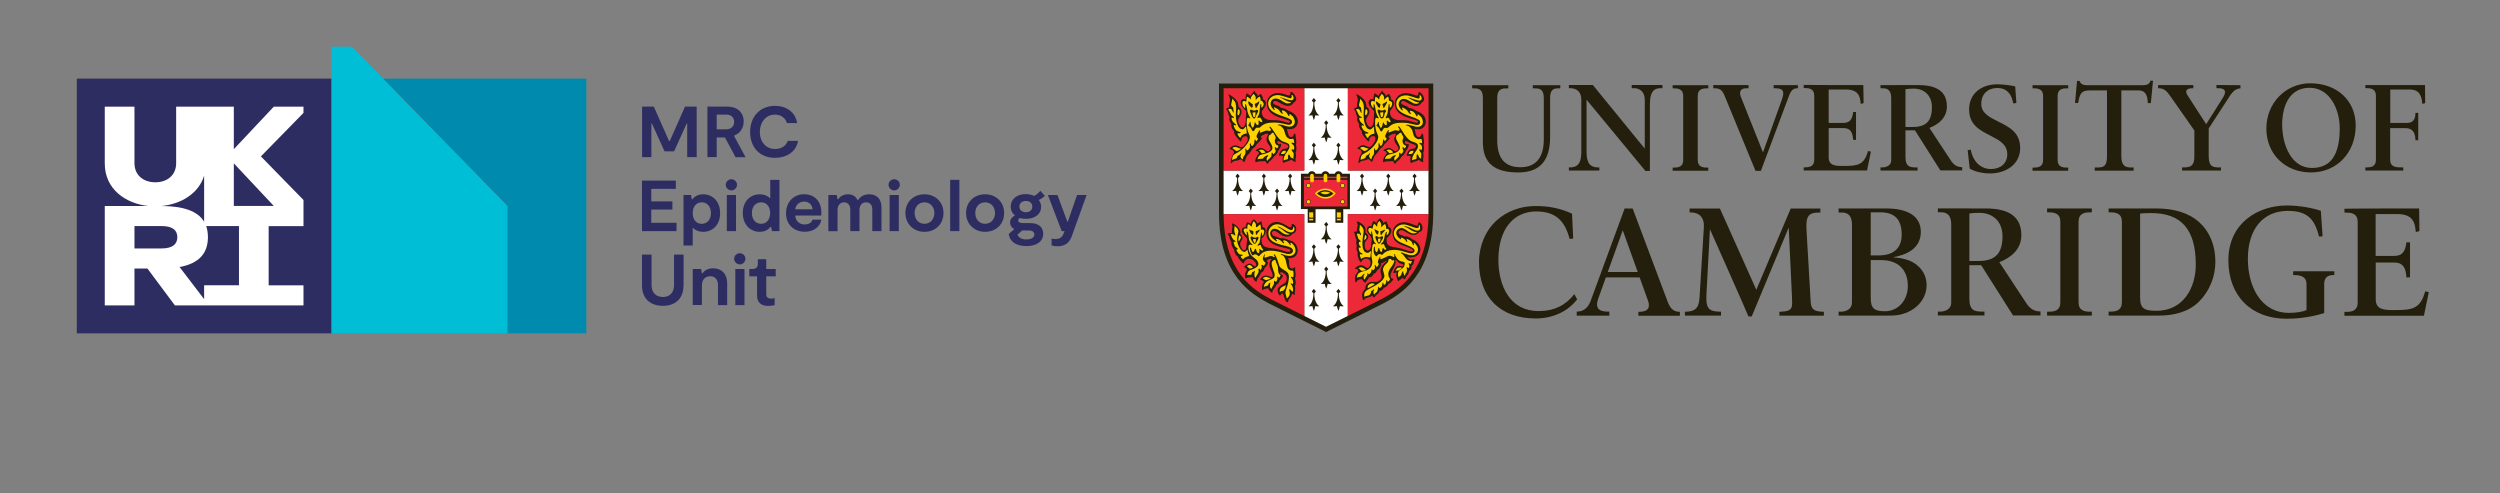<?xml version="1.0" encoding="utf-8"?>
<!-- Generator: Adobe Illustrator 24.3.0, SVG Export Plug-In . SVG Version: 6.00 Build 0)  -->
<svg version="1.1" id="LOGO" xmlns="http://www.w3.org/2000/svg" xmlns:xlink="http://www.w3.org/1999/xlink" x="0px" y="0px"
	 viewBox="0 0 2770.3 546.7" style="enable-background:new 0 0 2770.3 546.7;" xml:space="preserve">
<rect x="0" y="0" width="2770.3" height="546.7" fill="#808080" stroke="none"/>
<style type="text/css">
	.st0{fill:#2E2D62;}
	.st1{fill:#FFFFFF;}
	.st2{fill:#00BED5;}
	.st3{fill:#008AAD;}
	.st4{fill:none;stroke:#FED100;stroke-width:0.57;stroke-miterlimit:10;}
	.st5{fill:none;stroke:#171614;stroke-width:0.57;stroke-miterlimit:10;}
	.st6{fill:#241F0C;}
	.st7{fill:#ED2939;}
	.st8{fill:#FED100;}
	.st9{fill:#1D1D1B;}
</style>
<g>
	<rect x="85.1" y="87.1" class="st0" width="282.3" height="282.3"/>
	<path class="st1" d="M336.3,118.2h-32.9l-44.3,47.1v-47.1h-63.9v62.6c0,13.4-9.9,21.2-23.1,21.2s-23.1-7.8-23.1-21.2v-62.6h-32.9
		v63c0,28.2,22.8,44.4,48.5,47.1h-48.5v110.1H149v-40.8h14.4l30.4,40.8h142.5v-22.2h-38.6v-65.6h38.6v-29l-47.2-48.3l47.2-48.2
		V118.2z M226.2,194.6v51.1c-7-11.8-23.1-17.3-47.1-17.4C200.5,226.1,220.2,214.6,226.2,194.6z M149,250.5h30.1
		c12.4,0,17.4,4.8,17.4,12.3c0,7.5-5,12.5-17.4,12.5H149V250.5z M264.8,316.1h-38.6v15.4l-27.2-35.6c20.7-3.8,31.4-14.5,31.4-33.1
		c0-4.6-0.7-8.7-1.9-12.3h36.3V316.1z M303.4,228.2h-44.3V181L303.4,228.2z"/>
	<g>
		<polygon class="st2" points="424.6,87.1 390,51.7 367.4,51.7 367.4,87.1 367.4,369.4 562.4,369.4 562.4,228.2 		"/>
		<polygon class="st3" points="424.6,87.1 562.4,228.2 562.4,369.4 649.7,369.4 649.7,87.1 		"/>
	</g>
</g>
<g>
	<g>
		<path class="st4" d="M1577.2,243c-0.5,12.4-2.3,23.7-5.4,33.5c-3,9.5-7.3,18.1-12.8,25.3c-10.2,13.5-22.6,20.2-30.8,24.6
			c-0.7,0.4-5.6,2.9-28.9,14.5V243H1577.2"/>
	</g>
	<path class="st4" d="M1439.6,243V341c-23.4-11.6-28.2-14.1-28.9-14.5c-8.2-4.5-20.6-11.2-30.8-24.6c-5.5-7.2-9.8-15.7-12.8-25.3
		c-3.1-9.9-4.9-21.1-5.4-33.5H1439.6"/>
	<path class="st5" d="M1577.3,103.5h-78v79.8h78V103.5L1577.3,103.5z"/>
	<path class="st5" d="M1439.6,103.5h-78v79.8h78V103.5L1439.6,103.5z"/>
	<path class="st6" d="M1469.5,368l-2.4-1.3c-3.5-1.7-58.3-29-61.6-30.8c-17.8-9.7-54.7-29.7-54.7-100.1V92.6h237.4v143.2
		c0,70.4-37,90.5-54.7,100.1c-3.3,1.8-58.4,29.2-61.6,30.8L1469.5,368z"/>
	<path class="st1" d="M1493.6,189V97.8h-48.3V189h-89.4v46.8l0,0c0,0.5,0,1,0,1.5h89.4v112.8c12.9,6.4,24.1,12,24.1,12c0,0,0,0,0,0
		s0,0,0,0c0,0,11.3-5.6,24.1-12V237.3h89.4c0-0.5,0-1,0-1.5V189H1493.6z"/>
	<g>
		<rect x="1355.9" y="97.8" class="st7" width="89.4" height="91.2"/>
		<rect x="1493.6" y="97.8" class="st7" width="89.4" height="91.2"/>
		<path class="st7" d="M1445.3,237.3h-89.4c0.5,65.4,34.1,84.4,52,94.1c1.8,1,20.9,10.5,37.4,18.7V237.3z"/>
		<path class="st7" d="M1493.6,237.3v112.8c16.4-8.2,35.5-17.7,37.4-18.7c18-9.8,51.5-28.7,52-94.1H1493.6z"/>
	</g>
	<g>
		<path class="st6" d="M1524.3,213.9l1.8-2.2l-2.3-2.8l-2.3,2.8l1.8,2.2c0,1.1,0.1,10.8-5.6,14.2c0,0,1.9,0.4,4.5-0.1
			c0,0,0.4,2.5,1.6,5.4c1.2-2.9,1.6-5.4,1.6-5.4c2.6,0.5,4.5,0.1,4.5,0.1C1524.2,224.7,1524.3,215,1524.3,213.9z"/>
		<path class="st6" d="M1538.9,197.4l1.8-2.2l-2.3-2.8l-2.3,2.8l1.8,2.2c0,1.1,0.1,10.8-5.6,14.2c0,0,1.9,0.4,4.5-0.1
			c0,0,0.4,2.5,1.6,5.4c1.2-2.9,1.6-5.4,1.6-5.4c2.6,0.5,4.5,0.1,4.5,0.1C1538.8,208.2,1538.9,198.5,1538.9,197.4z"/>
		<path class="st6" d="M1553.5,213.9l1.8-2.2l-2.3-2.8l-2.3,2.8l1.8,2.2c0,1.1,0.1,10.8-5.6,14.2c0,0,1.9,0.4,4.5-0.1
			c0,0,0.4,2.5,1.6,5.4c1.2-2.9,1.6-5.4,1.6-5.4c2.6,0.5,4.5,0.1,4.5,0.1C1553.4,224.7,1553.4,215,1553.5,213.9z"/>
		<path class="st6" d="M1568,197.4l1.8-2.2l-2.3-2.8l-2.3,2.8l1.8,2.2c0,1.1,0.1,10.8-5.6,14.2c0,0,1.9,0.4,4.5-0.1
			c0,0,0.4,2.5,1.6,5.4c1.2-2.9,1.6-5.4,1.6-5.4c2.6,0.5,4.5,0.1,4.5,0.1C1567.9,208.2,1568,198.5,1568,197.4z"/>
		<path class="st6" d="M1509.8,197.4l1.8-2.2l-2.3-2.8l-2.3,2.8l1.8,2.2c0,1.1,0.1,10.8-5.6,14.2c0,0,1.9,0.4,4.5-0.1
			c0,0,0.4,2.5,1.6,5.4c1.2-2.9,1.6-5.4,1.6-5.4c2.6,0.5,4.5,0.1,4.5,0.1C1509.7,208.2,1509.7,198.5,1509.8,197.4z"/>
	</g>
	<g>
		<path class="st6" d="M1386.5,213.9l1.8-2.2l-2.3-2.8l-2.3,2.8l1.8,2.2c0,1.1,0.1,10.8-5.6,14.2c0,0,1.9,0.4,4.5-0.1
			c0,0,0.4,2.5,1.6,5.4c1.2-2.9,1.6-5.4,1.6-5.4c2.6,0.5,4.5,0.1,4.5,0.1C1386.4,224.7,1386.4,215,1386.5,213.9z"/>
		<path class="st6" d="M1401,197.4l1.8-2.2l-2.3-2.8l-2.3,2.8l1.8,2.2c0,1.1,0.1,10.8-5.6,14.2c0,0,1.9,0.4,4.5-0.1
			c0,0,0.4,2.5,1.6,5.4c1.2-2.9,1.6-5.4,1.6-5.4c2.6,0.5,4.5,0.1,4.5,0.1C1400.9,208.2,1401,198.5,1401,197.4z"/>
		<path class="st6" d="M1415.6,213.9l1.8-2.2l-2.3-2.8l-2.3,2.8l1.8,2.2c0,1.1,0.1,10.8-5.6,14.2c0,0,1.9,0.4,4.5-0.1
			c0,0,0.4,2.5,1.6,5.4c1.2-2.9,1.6-5.4,1.6-5.4c2.6,0.5,4.5,0.1,4.5,0.1C1415.5,224.7,1415.6,215,1415.6,213.9z"/>
		<path class="st6" d="M1430.1,197.4l1.8-2.2l-2.3-2.8l-2.3,2.8l1.8,2.2c0,1.1,0.1,10.8-5.6,14.2c0,0,1.9,0.4,4.5-0.1
			c0,0,0.4,2.5,1.6,5.4c1.2-2.9,1.6-5.4,1.6-5.4c2.6,0.5,4.5,0.1,4.5,0.1C1430,208.2,1430.1,198.5,1430.1,197.4z"/>
		<path class="st6" d="M1371.9,197.4l1.8-2.2l-2.3-2.8l-2.3,2.8l1.8,2.2c0,1.1,0.1,10.8-5.6,14.2c0,0,1.9,0.4,4.5-0.1
			c0,0,0.4,2.5,1.6,5.4c1.2-2.9,1.6-5.4,1.6-5.4c2.6,0.5,4.5,0.1,4.5,0.1C1371.8,208.2,1371.9,198.5,1371.9,197.4z"/>
	</g>
	<g>
		<path class="st6" d="M1470.1,250.9l1.8-2.2l-2.3-2.8l-2.3,2.8l1.8,2.2c0,1.1,0.1,10.8-5.6,14.2c0,0,1.9,0.4,4.5-0.1
			c0,0,0.4,2.5,1.6,5.4c1.2-2.9,1.6-5.4,1.6-5.4c2.6,0.5,4.5,0.1,4.5,0.1C1470,261.7,1470,252,1470.1,250.9z"/>
		<path class="st6" d="M1470.1,300.4l1.8-2.2l-2.3-2.8l-2.3,2.8l1.8,2.2c0,1.1,0.1,10.8-5.6,14.2c0,0,1.9,0.4,4.5-0.1
			c0,0,0.4,2.5,1.6,5.4c1.2-2.9,1.6-5.4,1.6-5.4c2.6,0.5,4.5,0.1,4.5,0.1C1470,311.2,1470,301.5,1470.1,300.4z"/>
		<g>
			<path class="st6" d="M1483.6,275.7l1.8-2.2l-2.3-2.8l-2.3,2.8l1.8,2.2c0,1.1,0.1,10.8-5.6,14.2c0,0,1.9,0.4,4.5-0.1
				c0,0,0.4,2.5,1.6,5.4c1.2-2.9,1.6-5.4,1.6-5.4c2.6,0.5,4.5,0.1,4.5,0.1C1483.5,286.4,1483.5,276.8,1483.6,275.7z"/>
			<path class="st6" d="M1456.4,275.7l1.8-2.2l-2.3-2.8l-2.3,2.8l1.8,2.2c0,1.1,0.1,10.8-5.6,14.2c0,0,1.9,0.4,4.5-0.1
				c0,0,0.4,2.5,1.6,5.4c1.2-2.9,1.6-5.4,1.6-5.4c2.6,0.5,4.5,0.1,4.5,0.1C1456.3,286.4,1456.4,276.8,1456.4,275.7z"/>
		</g>
	</g>
	<g>
		<g>
			<path class="st6" d="M1483.6,325.1l1.8-2.2l-2.3-2.8l-2.3,2.8l1.8,2.2c0,1.1,0.1,10.8-5.6,14.2c0,0,1.9,0.4,4.5-0.1
				c0,0,0.4,2.5,1.6,5.4c1.2-2.9,1.6-5.4,1.6-5.4c2.6,0.5,4.5,0.1,4.5,0.1C1483.5,335.9,1483.5,326.2,1483.6,325.1z"/>
			<path class="st6" d="M1456.4,325.1l1.8-2.2l-2.3-2.8l-2.3,2.8l1.8,2.2c0,1.1,0.1,10.8-5.6,14.2c0,0,1.9,0.4,4.5-0.1
				c0,0,0.4,2.5,1.6,5.4c1.2-2.9,1.6-5.4,1.6-5.4c2.6,0.5,4.5,0.1,4.5,0.1C1456.3,335.9,1456.4,326.2,1456.4,325.1z"/>
		</g>
	</g>
	<g>
		<path class="st6" d="M1470.1,138.3l1.8-2.2l-2.3-2.8l-2.3,2.8l1.8,2.2c0,1.1,0.1,10.8-5.6,14.2c0,0,1.9,0.4,4.5-0.1
			c0,0,0.4,2.5,1.6,5.4c1.2-2.9,1.6-5.4,1.6-5.4c2.6,0.5,4.5,0.1,4.5,0.1C1470,149.1,1470,139.4,1470.1,138.3z"/>
		<g>
			<path class="st6" d="M1483.6,113.6l1.8-2.2l-2.3-2.8l-2.3,2.8l1.8,2.2c0,1.1,0.1,10.8-5.6,14.2c0,0,1.9,0.4,4.5-0.1
				c0,0,0.4,2.5,1.6,5.4c1.2-2.9,1.6-5.4,1.6-5.4c2.6,0.5,4.5,0.1,4.5,0.1C1483.5,124.4,1483.5,114.7,1483.6,113.6z"/>
			<path class="st6" d="M1456.4,113.6l1.8-2.2l-2.3-2.8l-2.3,2.8l1.8,2.2c0,1.1,0.1,10.8-5.6,14.2c0,0,1.9,0.4,4.5-0.1
				c0,0,0.4,2.5,1.6,5.4c1.2-2.9,1.6-5.4,1.6-5.4c2.6,0.5,4.5,0.1,4.5,0.1C1456.3,124.4,1456.4,114.7,1456.4,113.6z"/>
		</g>
		<g>
			<path class="st6" d="M1483.6,163.1l1.8-2.2l-2.3-2.8l-2.3,2.8l1.8,2.2c0,1.1,0.1,10.8-5.6,14.2c0,0,1.9,0.4,4.5-0.1
				c0,0,0.4,2.5,1.6,5.4c1.2-2.9,1.6-5.4,1.6-5.4c2.6,0.5,4.5,0.1,4.5,0.1C1483.5,173.8,1483.5,164.2,1483.6,163.1z"/>
			<path class="st6" d="M1456.4,163.1l1.8-2.2l-2.3-2.8l-2.3,2.8l1.8,2.2c0,1.1,0.1,10.8-5.6,14.2c0,0,1.9,0.4,4.5-0.1
				c0,0,0.4,2.5,1.6,5.4c1.2-2.9,1.6-5.4,1.6-5.4c2.6,0.5,4.5,0.1,4.5,0.1C1456.3,173.8,1456.4,164.2,1456.4,163.1z"/>
		</g>
	</g>
	<g>
		<path class="st6" d="M1426,142.8l0.3,1.1c0.3,1,0.5,1.8,0.6,2.4c1,4.3,1.8,5.5,3.9,5.5c1.2,0,2.2-0.7,2.5-1.7l0.5-1.5
			c0.1-0.3,0.4-0.6,0.7-0.6c0.8,0,1.2,0.9,1.2,2.8c0,0.5,0.2,1.8,0.5,3.7c0.2,1.1,0.3,2.2,0.3,3.3c0,1-0.1,1.4-0.4,2.4
			c0.3,1.5,0.5,3.5,0.5,4.6c0,1.9-0.4,3.6-0.9,4.5c0.3,1.3,0.4,1.8,0.4,2.9c0,0.8-0.1,1.7-0.2,2.5c-0.3,1.8-0.4,2.3-0.4,2.6
			c0,0.3,0.1,0.7,0.2,1c0.1,0.4,0.2,0.7,0.2,0.9c0,0.2-0.1,0.4-0.2,0.4l-1.5-0.6l-1.7-0.9c-0.5-0.3-0.9-0.6-1.7-1.4
			c-1.5,1.3-1.9,1.5-5.8,2.6c-0.8,0.2-1.3,0.4-1.7,0.7c-0.5,0.3-0.8,0.5-1,0.5c-0.7,0-1-1-1-3.2c0-1.6,0.2-3.1,0.5-4.2
			c-1.1-0.4-2.1-0.7-2.7-0.7c-0.1,0-0.5,0.1-1.2,0.1l-0.3,0c-0.2,0-0.4-0.3-0.4-0.7c0-0.3,0.2-1,0.5-1.6l0.8-1.8
			c0.3-0.7,0.9-1.4,1.8-2.2c0.7-0.6,1.4-1,2-1.1l2.7-0.5c1.6-0.3,2.6-1.2,2.6-2.3c0-1.1-0.7-1.8-2.4-2.4l-3.3-1.1
			c-0.8-0.3-1.8-0.8-3-1.4c-1.8-1.1-2.1-1.2-2.5-1.2c-0.7,0-1,0.5-1,1.3c0,1.3,0.9,2.3,2.1,2.3c0.3,0,0.5-0.1,0.8-0.2
			c0.4-0.1,0.6-0.2,0.8-0.2c0.3,0,0.5,0.2,0.5,0.6l0,0.3l-0.2,1.3c-0.1,1.1-0.8,2.4-2.4,4.6l-0.7,0.9c-0.6,2.4-2.1,4.7-4.1,6
			c-0.5,0.3-0.8,0.5-0.8,0.6c-0.1,0.1-0.3,0.4-0.6,1.1c-0.2,0.3-0.7,0.9-1.5,1.8c-0.6,0.7-1.3,1.3-1.9,1.7c-0.8,0.6-1.4,1.1-1.5,1.4
			l-0.8,1.3c-0.1,0.2-0.4,0.4-0.6,0.4c-0.7,0-1.3-0.7-1.7-1.9c-0.3-0.9-0.5-1.1-1.1-1.1c-0.3,0-0.7,0.1-1.3,0.2l-1.1,0.1h-2.7
			c-1.4,0-3.3,0.4-4.2,0.8c-0.4,0.2-0.6,0.2-0.8,0.2c-0.2,0-0.3-0.1-0.5-0.5c-0.1-0.3-0.2-0.4-0.2-0.6c0-1.4,1-4,2.3-6.1
			c0.8-1.3,1.1-1.6,2-2.4c-0.3-1.3-1.1-2.3-2.1-2.6l-1.3-0.4c-0.2-0.1-0.3-0.2-0.3-0.4c0-0.4,0.6-0.9,1.7-1.5c1.5-0.8,3-1.2,4.2-1.2
			c1.3,0,2.5,0.5,3.9,1.6c2.1,1.6,2.6,1.9,3.6,1.9c1.6,0,3.2-1.5,3.2-3c0-1-0.6-2.1-2-4c-2.1-2.7-2.7-4.2-2.7-6.2
			c0-1.2,0.4-2.8,0.8-3.5l0.8-1.1c0.2-0.3,0.3-0.5,0.3-0.7c0-0.5-0.6-0.9-1.4-0.9c-1.2,0-3.5,0.9-5.3,2c-0.9,0.6-1.5,1.2-1.5,1.6
			c0,0.2,0.1,0.5,0.3,0.6l0.8,0.5c0.1,0.1,0.2,0.2,0.2,0.3c0,0.1-0.1,0.3-0.3,0.6l-1.5,2c-0.8,1-2,2.3-3.2,3.3
			c-0.4,0.4-0.7,0.6-0.8,0.8c0,0-0.2,0.4-0.6,1.1c-0.5,1-2,2.5-3.3,3.4c-0.6,0.4-0.9,0.7-1.1,0.8c-0.1,0.1-0.3,0.5-0.6,1.1
			c-0.2,0.4-0.5,0.9-1,1.6c-0.7,1.1-1.4,1.9-1.8,2.4l-2.1,2.1c-0.7,0.6-1.2,1.9-2.1,4.7c-0.5,1.7-1,2.7-1.3,2.7
			c-0.1,0-0.3-0.2-0.6-0.5c-1.5-1.7-2.8-2.7-3.5-2.7c-0.2,0-0.4,0.1-0.8,0.4c-0.6,0.3-1.2,0.6-2,0.8l-2.8,0.5
			c-2.1,0.4-3,0.9-4.2,2.3c-0.3,0.3-0.5,0.5-0.7,0.5c-0.2,0-0.4-0.4-0.4-0.9l0.1-0.7l0.4-2c0.4-2.2,0.9-3.8,1.5-4.9l1.3-2.4
			c0.3-0.5,0.4-0.9,0.4-1.2c0-1.7-1.8-3.3-4-3.5c-0.6,0-0.8-0.2-0.8-0.5c0-0.4,0.6-1.1,1.5-1.8c1.5-1.2,3.5-2,4.8-2
			c0.8,0,2,0.3,3.4,0.9l1.7,0.7c0.6,0.3,1.2,0.4,1.7,0.4c1.8,0,3.5-1.6,5.6-5.2c1-1.6,1.4-2.8,1.4-3.9c0-1.9-0.9-3.1-2.4-3.1
			c-1.1,0-2.4,0.5-3.3,1.4c-0.8,0.8-1.2,1.6-1.2,2.3l0,0.8l0,0.2c0,0.7-0.2,1.1-0.7,1.1c-0.7,0-1.8-1-4.7-4.6
			c-2.2-2.7-2.7-3.8-2.8-6.5c-2.6-3.3-3.2-4.7-3.2-7l0.1-1.6c-1.8-2.1-2.3-3.3-2.3-5.3c0-0.7,0.1-1.1,0.5-2c-0.9-1.3-1.2-1.9-1.4-3
			l-0.4-1.6c-0.3-1.1-0.7-2-1.2-2.8c-0.7-1-0.8-1.1-0.8-1.5c0-0.9,0.6-1.2,3.3-1.9c-0.1-0.7-0.2-1.3-0.2-1.7c0-0.4,0.1-0.9,0.2-1.8
			l0.5-2.8c0.2-1.1,0.3-1.9,0.3-2.4c0-0.5-0.1-0.9-0.6-2.4c-0.3-0.9-0.5-1.5-0.7-1.7c-0.3-0.4-0.5-0.9-0.5-1c0-0.3,0.2-0.4,0.5-0.4
			c0.8,0,2.7,1.2,4.8,2.9c4.3,3.6,5.2,5,5.8,9.4c0,0.3,0.1,0.8,0.2,1.5c2.1,1.5,3.2,3.4,3.2,5.4c0,1.6-0.6,3.4-1.5,4.9l-1.5,2.4
			c-0.4,0.7-0.7,1.6-0.7,2.5c0,1.4,0.4,2.7,1.4,4.5c1.2,2,2.2,2.9,3.4,2.9c2,0,3.7-3.5,3.7-7.4V133l0-1.4c0-0.8,0-1.5,0.2-2.5
			c0.1-1.2,0.2-1.9,0.2-2.2l0.1-1.8l0-1.2c0-0.4-0.2-0.9-0.8-1.5l-1.7-1.8c-2.4-2.6-3.7-5.1-3.7-7c0-2.3,1.7-4,3.9-4
			c0.4,0,0.8,0.1,1.6,0.3v-0.5c0-3.3,0.7-5.8,1.6-5.8l0.4,0.1l1.4,1.2l1.7,1.1l0.5,0.5c0-0.9,0-1,1-2.1c0.2-0.3,0.6-0.7,1.1-1.4
			c0.4-0.6,0.6-0.9,0.8-1.1c0.1-0.2,0.2-0.4,0.4-0.7c0.2-0.4,0.4-0.6,0.6-0.6c0.2,0,0.4,0.3,0.7,1.1c0.2,0.5,0.3,0.7,1.6,1.8
			c0.5,0.4,0.8,0.7,0.9,1c0.1,0.2,0.3,0.7,0.6,1.5c0,0.1,0.1,0.3,0.2,0.6c0.6-0.7,0.8-1,1.5-1.4l1.1-0.7c0.4-0.3,0.7-0.4,0.8-0.4
			c0.1,0,0.2,0.2,0.4,0.5c0.1,0.3,0.3,0.6,0.6,1.1c0.8,1.4,1.1,2.1,1.1,2.7l0,0.7v0.9c2.5,0.8,3.4,2.1,3.4,4.7c0,1.9-1,4.1-3,6.5
			c-1.3,1.6-1.5,1.9-1.5,2.9c0,5.6,3.9,8.9,10.8,9l5.1,0.1c3.3,0.1,5.2,0.4,8.3,1.4c3.6,1.2,4.7,1.4,5.7,1.4c0.4,0,0.7-0.1,1-0.3
			c0.3-0.2,0.5-0.4,0.5-0.7c0-1.1-1.9-1.9-8-3.6c-12.5-3.5-17.8-8.6-17.8-16.9c0-6.4,5.3-11.4,12.2-11.4c2.2,0,5.6,0.6,7.6,1.3
			l3.1,1.1c0.6,0.2,1.1,0.3,1.6,0.3c1.1,0,1.6-0.9,1.6-2.7c0-1,0.2-1.3,0.9-1.3c0.9,0,2.2,1.1,3.5,2.8c1.2,1.7,2.1,3.7,2.1,5
			c0,1.7-0.8,2.9-2.7,4c-1.7,2.6-3.8,3.8-6.6,3.8c-2.2,0-5.3-1.2-10.4-4.2c-1.8-1-2.7-1.4-3.7-1.4c-1.3,0-2.2,0.8-2.2,2
			c0,1.1,0.8,1.8,3.1,2.6c3.3,1.1,4.1,1.6,5.4,3c3.9,0.7,5.5,1.3,8,3.2c6.7,2.1,10.8,6.6,10.8,11.8c0,5.1-3.4,8.7-8.2,8.7
			C1428.5,143.3,1427.8,143.2,1426,142.8"/>
		<path class="st8" d="M1433.5,176c-0.2-0.9-0.3-1.4-0.3-1.8l0.1-0.6l0.2-1.2l0.1-1c0-1.1-0.2-1.8-0.5-2.3l-0.9-1.2
			c-0.3-0.4-0.6-0.9-0.8-1.4c-0.1-0.3-0.2-0.5-0.2-0.6c0-0.3,0.2-0.6,0.5-0.6c0.2,0,0.3,0,1,0.4c0.3,0.2,0.6,0.3,0.7,0.3
			c0.5,0,0.7-0.7,0.7-2c0-1.5-0.1-2.3-0.5-2.6l-1.1-1.3l-1-0.8c-0.2-0.2-0.4-0.5-0.4-0.7c0-0.3,0.3-0.6,0.6-0.6
			c0.3,0,1.1,0.2,1.7,0.4l0.3,0.1c0.3,0,0.4-0.2,0.4-0.6l0-0.3l-0.2-1.6l-0.5-1.7c-0.1-0.5-0.2-0.6-0.6-0.6l-0.2,0l-1.9,0.4l-0.3,0
			c-2.5,0-5.1-2.1-5.9-4.7l-1.5-4.9c-0.5-1.5-1.6-3-3.6-4.6c-0.6-0.5-1.1-0.8-1.5-0.8l-1.4-0.2c-0.2,0-0.4-0.2-0.4-0.4
			c0-0.3,0.3-0.5,0.9-0.5l2.5,0.2c0.9,0.1,2.3,0.4,4.1,1.1c2.3,0.8,3.8,1.1,5.1,1.1c3.8,0,6.1-2.1,6.1-5.5c0-2.3-1.2-5-3.1-6.7
			c-1.1-1-2.1-1.7-2.5-1.7c-0.2,0-0.4,0.2-0.4,0.4l0.1,1l0,0.1c0,0.4-0.2,0.7-0.5,0.7c-0.4,0-0.8-0.5-1.3-1.5
			c-1.4-3-3.7-4.8-6.1-4.8c-0.4,0-0.7,0.2-0.7,0.4c0,0.2,0.1,0.5,0.4,1.1l0.6,1.4c0.2,0.4,0.2,0.6,0.2,0.7c0,0.1-0.1,0.2-0.3,0.2
			c-0.4,0-0.9-0.3-1.3-0.7l-1.1-1.2l-1-1.5c-0.8-1.2-1.4-1.8-3.1-2.6c-0.9-0.5-1.5-0.8-1.8-1c-0.3-0.2-0.7-0.3-0.9-0.3
			c-0.3,0-0.4,0.1-0.4,0.4c0,0.2,0.1,0.5,0.3,0.8c0.6,0.9,0.8,1.3,0.8,1.5c0,0.2-0.2,0.4-0.4,0.4c-0.6,0-1.8-1.2-2.9-2.8
			c-0.9-1.3-1.4-2.8-1.4-4.3c0-3.3,2.4-5.7,5.6-5.7c1.7,0,3.8,0.7,5.7,1.9l3.6,2.2c1.2,0.8,3.1,1.4,4.1,1.4c0.5,0,1.5-0.2,2.2-0.4
			c0.3-0.1,0.6-0.2,0.9-0.4c0.2-0.1,0.4-0.3,0.4-0.4c0-0.2-0.1-0.3-0.2-0.3l-0.5-0.2l-1.7-0.3c-0.4-0.1-1.1-0.3-2-0.8
			c-2-0.9-3.3-1.5-3.8-1.9c-1.2-0.8-2.1-1.3-2.5-1.4c-0.6-0.2-1-0.5-1-0.7c0-0.2,0.1-0.3,0.3-0.3c0.2,0,0.5,0.1,0.8,0.3
			c1.1,0.7,2.1,1.1,2.8,1.1l3.3,1.1c1.6,0.6,4,1.1,5,1.1c1.4,0,2.5-1.1,2.5-2.5c0-0.9-0.5-2.2-1.3-3.3c-0.2-0.2-0.4-0.4-0.5-0.4
			c-0.3,0-0.5,0.2-0.5,0.6l0.1,0.6l0.1,0.9c0,1-0.7,1.8-1.5,1.8c-0.3,0-0.7-0.1-1.2-0.2l-4.9-1.6c-4.1-1.3-6-1.7-8.1-1.7
			c-5.9,0-10.4,4.1-10.4,9.4c0,6,4.2,9.9,14.7,13.5c10.3,3.5,11.7,4.4,11.7,7.1c0,1.5-1.5,2.9-3.3,2.9c-0.7,0-1.3-0.1-1.8-0.2
			c-0.3-0.1-2.1-0.5-5.2-1.2c-3.1-0.7-5.9-1.1-9.4-1.1c-7.4,0-11.6,1.3-15.1,4.8c-0.9,0.9-1.2,1-2.2,1l-0.5,0l-1.1-0.1l-0.1,0
			c-0.9,0-1.5,0.4-2.1,1.4c-0.8,1.3-1.2,2-1.3,2c-0.2,0.3-0.5,0.5-0.9,0.5c-0.7,0-1.1-0.5-1.9-2.3c-0.4-0.9-0.9-1.7-1.6-2.3
			l-1.5-1.4c-0.2-0.2-0.4-0.4-0.4-0.6c0-0.2,0.1-0.4,0.3-0.7c0.7-1.1,1-1.5,1.1-2c0.2-1,0.2-1.1,0.6-1.1c0.5,0,0.6,0.5,0.6,2.2
			c0,0.5,0.2,1.2,0.6,2l0.8,1.8c0.1,0.2,0.4,0.4,0.7,0.4c0.8,0,1.8-1.8,2-3.8c0.2-1.6,0.4-2.1,0.7-2.1c0.1,0,0.3,0.1,0.3,0.2
			c0.1,0.1,0.3,0.6,0.7,1.4c0.2,0.4,0.5,0.8,1,1.1c0.4,0.3,0.7,0.5,0.9,0.5l0.1,0c0.6,0,0.8-0.4,1-1.8l0.1-0.8l-0.2-1.1l-0.1-0.7
			c0-0.5,0.2-0.8,0.4-0.8c0.2,0,0.4,0.1,0.6,0.3l0.8,0.8c0.5,0.5,1,0.8,1.5,0.8c0.6,0,1-0.3,1-0.7c0-0.4-0.1-0.7-0.7-1.8l-0.5-1
			c-0.6-1.1-1.1-1.6-1.7-1.6l-0.8,0.1l-0.9,0.4c-0.3,0.1-0.5,0.2-0.6,0.2c-0.1,0-0.2-0.1-0.2-0.3c0-0.7,0.4-1.8,1.3-3.1
			c0.6-1,1-3,1.2-6c0.3-4,0.8-6.5,1.3-6.5c0.4,0,0.5,0.3,0.5,1.2l0,1l0,0.7c0,0.7,0.2,1.3,0.3,1.3c0.6,0,1.4-1,2-2.5
			c0.3-0.7,0.4-1.2,0.4-1.5l-0.1-0.4l-1.5-2.8l-1.5-0.5c-0.3-0.1-0.5-0.2-0.5-0.3v-1v-0.8l-0.2-0.9l-0.3-0.8l-0.4-0.8
			c-1.7,0.9-2.4,1.5-3,2.3c-0.6,0.8-0.9,1.1-1.2,1.1c-0.2,0-0.4-0.2-0.4-0.4c0-0.2,0.1-0.6,0.2-1.2l0-0.4c0-1.6-1-3.2-2.6-4.3
			l-0.5,0.6l-0.5,0.8l-0.9,1.1c-0.3,0.3-0.5,0.9-0.8,1.5c-0.1,0.3-0.2,0.6-0.2,0.9l0,0.1l0,0.3c0,0.6-0.1,0.8-0.4,0.8l-0.2-0.1
			l-0.5-0.8l-0.8-0.9l-1.3-0.8l-0.7-0.5c-0.1,0.3-0.2,0.5-0.3,0.7c-0.2,0.5-0.4,0.9-0.4,1.2l-0.1,1.2l-0.1,1.3l0,0.2
			c0,0.7-0.2,0.9-0.6,0.9c-0.1,0-0.5-0.2-0.9-0.4c-0.3-0.2-0.7-0.3-1.1-0.3c-1.2,0-1.9,0.8-1.9,2.1c0,1.5,0.4,3,1.2,4l1,1.3
			c0.3,0.3,0.8,0.6,0.8,0.5l0.2-1.6l-0.2-1.3l0-0.6c0-0.5,0.2-0.8,0.5-0.8c0.4,0,0.7,0.5,1,1.7l0.6,2.8l0.6,3.6c0.2,1,0.5,2,0.9,3
			c0.6,1.4,1,2.3,1.3,2.7c0.8,1.1,0.9,1.2,0.9,1.5c0,0.2-0.2,0.4-0.3,0.4c-0.2,0-0.4-0.1-0.7-0.2c-0.3-0.1-0.6-0.2-0.9-0.3l-0.6-0.1
			c-1.2,0-1.5,1-1.5,6.1c0,3.1,0.7,7.3,1.5,9.3l1.6,4c0.3,0.6,0.4,1.3,0.4,1.9c0,5.5-7.3,14.2-15.4,18.2c-3,1.5-4,2.9-4.2,6.2
			l-0.1,1c1.2-0.6,1.7-0.8,2.6-1.1c2.3-0.6,2.7-0.9,3-2l0.3-1c0.1-0.4,0.3-0.5,2-1.4c0.6-0.3,1-0.7,1.2-1c0.4-0.6,0.7-1,0.9-1
			c0.2,0,0.3,0.1,0.3,0.2l-0.1,0.3l-0.8,2.2l-0.1,0.5c0,1.6,0.9,2.9,2.5,3.7c0.3-1.8,0.5-2.4,1-3.2l1.4-2.1c0.5-0.8,0.7-1.7,0.7-3.2
			c0-0.8-0.1-1.7-0.2-2.4l-0.1-0.6c0-0.4,0.2-0.6,0.5-0.6c0.3,0,0.5,0.1,0.5,0.2l0.3,1.4c0.1,0.3,0.4,0.5,0.7,0.5
			c0.7,0,1.7-0.9,2.7-2.7c0.4-0.6,0.6-1.3,0.6-2l-0.1-1l-0.2-1.1l0-0.2c0-0.5,0.3-0.8,0.7-0.8c0.2,0,0.3,0.1,0.3,0.1l0.5,1.8
			c0.2,0.6,0.6,1,1,1c0.5,0,1.4-0.9,1.9-1.9c0.5-0.9,0.7-1.9,0.7-3.1c0-1.6,0.2-2.1,0.8-2.1c0.2,0,0.3,0.1,0.4,0.2l0.3,1
			c0.1,0.4,0.3,0.6,0.5,0.6c0.3,0,1.2-0.9,1.7-1.9c0.2-0.3,0.2-0.5,0.2-0.7c0-0.3-0.2-0.7-0.7-1c-0.8-0.7-0.8-0.8-0.8-1.7
			c0-1,0.2-1.5,0.8-2.6c0.4-0.6,0.7-1.3,1-1.8c1-1.9,1.3-2.4,1.6-2.4c0.3,0,0.6,0.3,0.6,0.7c0,0.2-0.1,0.4-0.2,0.6
			c-0.2,0.4-0.3,0.7-0.3,0.9c0,0.3,0.3,0.5,0.6,0.5c0.3,0,0.8-0.2,1.3-0.5c0.2-0.1,0.9-0.4,2.1-0.8l2.5-0.9c0.4-0.2,0.9-0.2,1.5-0.2
			c0.5,0,0.9,0.1,1.4,0.2c0.9,0.2,1.5,0.3,1.7,0.3c0.7,0,1.3-0.6,1.3-1.3c0-0.5-0.5-1.5-1.2-2.3c-0.3-0.3-0.4-0.5-0.4-0.7l0.1-0.3
			c0.1-0.2,0.3-0.3,0.4-0.3c0.5,0,1.7,1.3,2.8,3c6.5,10.3,8.9,12.8,13.3,14.1c4.5,1.4,5.6,2.4,5.6,5c0,1.4-0.7,3.1-2.4,5.4
			c-3.3,4.6-4.1,6.5-4.1,9.5l0,0.6c0.4-0.2,0.7-0.3,0.8-0.4c0.6-0.3,1-0.5,1.2-0.5l1.9-0.4c0.6-0.1,1.1-0.8,1.1-1.5l0-0.2l-0.2-1.7
			l0-0.2c0-0.6,0.3-1.3,0.7-1.6c0.1-0.1,0.3-0.2,0.4-0.2c0.2,0,0.5,0.2,0.6,0.5l1.2,2.6C1431.4,174.8,1431.9,175.3,1433.5,176"/>
		<path class="st8" d="M1372.4,121.1c-0.6,0-0.8,0.5-0.9,1.5l-0.1,1.4c-0.2,1.3-0.2,1.5-0.2,1.8c0,1.1,0.3,1.9,0.8,1.9
			c0.5,0,1.2-0.9,1.6-2c0.2-0.6,0.3-1.2,0.3-1.8c0-0.5-0.1-1.1-0.3-1.7C1373.3,121.5,1372.9,121.1,1372.4,121.1"/>
		<path class="st8" d="M1366.1,110l1.1,1.1c1.7,1.7,2.6,4.6,2.6,8.7c0,0.9,0,1.5-0.2,3.9c-0.1,1.3-0.2,2.3-0.2,3.1
			c0,9.4,3.1,16.5,7.1,16.5c1.3,0,2.1-0.6,3.3-2.4c0.2-0.3,0.5-0.5,0.7-0.5c0.2,0,0.4,0.2,0.4,0.6l0.2,1.7l0.2,1.4l0.1,1.6l0.2,1.4
			l0,0.2c0,0.4-0.2,0.7-0.5,0.7l-1.4,0.2c-0.7,0.1-1.4,0.4-2.1,0.8c-1.1,0.7-1.8,1.2-2,1.5l-0.8,1.7c-0.1,0.2-0.3,0.4-0.5,0.4
			c-0.4,0-1.1-0.8-2-2.1c-0.7-1.2-1.1-2.1-1.1-2.5c0-0.2,0.2-0.3,0.7-0.3h0.1l1,0.1l0.6-0.1l0.7-0.1c0.3,0,0.5-0.3,0.5-0.5
			c0-0.2-0.1-0.4-0.3-0.5l-3.4-1.4c-1.1-0.4-2-1.3-2.6-2.5c-0.9-1.8-1.4-2.9-1.4-3.4c0-0.5,0.2-0.8,0.6-0.8c0.1,0,0.3,0.1,0.5,0.2
			c0.3,0.2,0.8,0.3,1,0.3c0.3,0,0.6-0.2,0.6-0.5c0-0.2-0.3-0.6-0.6-0.8c-2.8-2.1-4.5-4.4-4.5-6.5c0-0.6,0.1-0.8,0.4-0.8l0.6,0.1
			l1,0.1h0c0.4,0,0.7-0.2,0.7-0.6c0-0.2-0.3-0.5-0.6-0.7c-0.7-0.4-1.1-0.6-1.2-0.7c-0.4-0.3-0.8-0.6-1.1-1.1c-0.1-0.2-0.6-1-1.3-2.4
			l-1.1-2c-0.4-0.8-0.6-1.2-0.7-1.3c-0.1-0.1-0.2-0.3-0.5-0.6c1-0.5,1.5-0.6,2.4-0.6c1,0,1.7,0.7,2.4,2.5c0.5,1.2,1,1.9,1.2,1.9
			c0.1,0,0.2-0.3,0.2-0.9c0-0.7-0.1-1.5-0.3-2.3c-0.2-0.7-0.3-1.3-0.2-1.7l-0.1-1.1l-0.9-0.5c-0.2-0.1-0.4-0.4-0.7-0.8
			c-0.4-0.7-0.6-1.2-0.6-1.7c0-0.3,0.1-0.8,0.2-1.4c0.8-2.9,1-4,1-5l0-0.7L1366.1,110z"/>
		<path class="st8" d="M1375.2,164.7c-1.1-0.2-1.6-0.3-2.2-0.5c-0.2-0.1-0.7-0.3-1.4-0.6c-1.2-0.5-2.1-0.8-2.9-0.8
			c-1.1,0-2.1,0.4-3.2,1.3l0.7,0.5l1.5,1.1l1.4,1.1c0.4,0.3,0.8,0.5,1.2,0.5C1371.9,167.2,1373.2,166.5,1375.2,164.7"/>
		<path class="st8" d="M1404.4,178.4c0.4-0.9,0.6-1.2,1.5-2c2.1-1.8,3.1-3.2,3.1-4.2v-0.8v-0.9c0-1,0.2-1.3,0.7-1.3
			c0.2,0,0.4,0.1,0.5,0.2l0.4,0.9c0.1,0.2,0.3,0.4,0.6,0.4c0.3,0,0.7-0.3,1.1-0.9l0.8-1.1c0.4-0.5,0.5-1,0.5-1.5
			c0-0.3-0.1-0.6-0.2-0.9c-0.1-0.1-0.2-0.5-0.5-1.2c-0.2-0.4-0.3-0.9-0.3-1.2c0-0.5,0.3-0.8,0.7-0.8c0.2,0,0.4,0.1,0.5,0.2l0.6,0.8
			c0.1,0.2,0.3,0.3,0.6,0.3c0.3,0,0.6-0.3,0.8-0.6l0.6-1.2c0.2-0.3,0.2-0.5,0.2-0.7c0-0.2-0.2-0.5-0.7-0.7l-1-0.5
			c-1.3-0.6-2.3-2.7-2.3-4.9c0-0.3,0.1-0.6,0.2-0.8l0.5-1.3c0.2-0.4,0.2-0.8,0.2-1.2c0-0.8-0.3-1.6-0.8-2.4c-0.6-0.9-0.9-1.5-1-1.6
			c-0.4-1.2-0.7-1.5-1-1.5l-0.4,0.1l-0.5,0.3l-0.8,0.5l-1,1.2l-1.1,0.5c-0.6,0.3-1.2,1.7-1.2,2.8c0,2,0.2,2.5,2.8,7
			c1,1.7,1.5,3.2,1.5,4.3c0,3.1-2.8,5.3-8.4,6.7l-3.5,0.8c-2.6,0.6-4.1,2.4-4.6,5.4c1.1-0.5,1.5-0.6,3.4-0.6l1.1,0l0.2,0
			c1,0,1.1-0.1,1.8-1c0.8-1,1.5-1.7,2.5-2.1l1.2-0.5l1-0.5l0.3-0.1c0.3,0,0.4,0.1,0.4,0.3c0,0.3-0.3,0.8-0.7,1.3
			c-0.9,1-1.2,1.8-1.2,2.9C1403.6,177.2,1403.8,177.6,1404.4,178.4"/>
		<path class="st8" d="M1394.9,166.7c0.9,0.5,1.8,1.3,2.3,2c0.7,1,0.8,1.1,1.5,1.1c0.3,0,0.7-0.1,1.1-0.2l0.7-0.1
			c1.3-0.2,1.7-0.4,1.7-0.7c0-0.2-0.1-0.4-0.4-0.6l-0.8-0.8l-0.8-0.8c-0.5-0.5-1.6-0.8-2.5-0.8
			C1396.7,165.8,1396.2,166,1394.9,166.7"/>
		<path class="st8" d="M1419.4,170.8l0.5-0.1l0.7-0.1l0.7,0.1l0.3,0c1.7,0,3.3-1.4,3.3-2.9c0-0.5-0.5-0.8-1.3-0.8
			C1421.5,167,1420.2,168.2,1419.4,170.8"/>
		<path class="st6" d="M1391.1,118.4c0.1,0.7,0.4,1.3,0.8,1.3c0.3,0,0.7-0.8,1.5-2.2c1.1-1.8,2.1-3.6,2.1-4.6c0-0.3-0.2-0.6-0.4-0.6
			l-0.1,0l-0.8,0.8c-0.6,0.5-1.1,0.8-2.6,1.4c-0.9,0.3-1.2,0.7-1.2,1.3l0.1,0.6l0.4,1.1L1391.1,118.4z"/>
		<path class="st6" d="M1386.5,114.5l1.3,0.7c0.4,0.2,0.5,0.4,0.5,0.7l-0.1,0.5c-0.2,0.6,0,1.3,0,1.6c-0.1,1.4-1.1,1.3-1.5,1.3
			c-0.3,0-0.1-0.2-0.7-0.8l-1.7-1.9c-0.5-0.6-1-1.9-1.1-3.4l0-0.2c0-0.4,0.1-0.6,0.5-0.6c0.2,0,0.6,0.2,0.8,0.4L1386.5,114.5z"/>
		<path class="st6" d="M1389.5,122.4l-0.4,0l-0.9-0.1c0,0-0.3-0.2-0.9-0.5c-0.3-0.2-0.7-0.3-1.1-0.3c-0.7,0-1.1,0.4-1.1,1
			c0,0.6,0.3,1.7,1,3.4l1,2.4c0.9,2.1,1.7,3,2.8,3c1,0,1.1-1,1.8-2.6c1.5-3.8,2.4-4.4,2.4-5.7c0-0.9-0.2-1.2-1-1.2l-0.7-0.2
			l-1.2,0.8L1389.5,122.4z"/>
		<path class="st8" d="M1389.4,124.6h-1c-0.1,0-0.3,0.1-0.4,0.2l-0.1,0.4l0.4,1.8l0.3,1.6c0.2,0.9,0.5,1.2,1.1,1.2
			c0.7,0,1.2-0.5,1.3-1.4l0.2-1.7c0.1-1.1,0.1-1.7,0.1-1.7c0-0.2-0.1-0.3-0.2-0.5c-0.1-0.1-0.2-0.2-0.4-0.2l-0.1,0L1389.4,124.6z"/>
	</g>
	<g>
		<path class="st6" d="M1567.4,142.8l0.3,1.1c0.3,1,0.5,1.8,0.6,2.4c1,4.3,1.8,5.5,3.9,5.5c1.2,0,2.2-0.7,2.5-1.7l0.5-1.5
			c0.1-0.3,0.4-0.5,0.7-0.5c0.8,0,1.3,0.9,1.3,2.7c0,0.7,0.2,1.9,0.5,3.7c0.2,1.3,0.3,2.4,0.3,3.5c0,0.8-0.1,1.2-0.5,2.2l0.1,0.9
			c0.3,1.5,0.3,2.1,0.3,2.8c0,3.3-0.2,4.2-0.9,5.5c0.3,1.2,0.4,1.8,0.4,2.7c0,0.6-0.1,1.4-0.2,2.7l-0.3,2.3l0.1,1.4
			c0.2,0.5,0.3,0.8,0.3,0.9c0,0.2-0.1,0.4-0.3,0.4l-1.5-0.6l-1.7-0.9c-0.5-0.3-0.9-0.6-1.7-1.4c-1.5,1.3-1.7,1.4-3.4,1.9
			c-2.5,0.7-3.4,1-3.9,1.4c-0.5,0.3-0.9,0.5-1,0.5c-0.6,0-1-1.1-1-2.8c0-2.4,0.1-3.7,0.5-4.6c-1.5-0.5-2.2-0.7-2.8-0.7
			c-0.2,0-0.3,0-1.1,0.1l-0.3,0c-0.2,0-0.3-0.3-0.3-0.7c0-0.7,0.5-2.2,1.2-3.5c0.9-1.7,2.5-3.1,3.7-3.3l2.7-0.5
			c1.6-0.3,2.6-1.2,2.6-2.3c0-1.1-0.7-1.8-2.4-2.4l-3.2-1.1c-1.1-0.4-2.1-0.9-3-1.4c-0.8-0.5-1.4-0.8-1.7-1
			c-0.3-0.1-0.6-0.2-0.8-0.2c-0.7,0-1.1,0.5-1.1,1.3c0,1.3,1,2.3,2.2,2.3c0.3,0,0.5-0.1,0.8-0.2c0.3-0.1,0.6-0.2,0.7-0.2
			c0.3,0,0.6,0.3,0.6,0.8c0,1.3-0.8,3.7-1.7,4.8l-0.9,1.1l-0.7,0.9c-0.3,2-2.2,4.7-4.1,6c-0.5,0.3-0.8,0.5-0.8,0.6
			c-0.1,0.1-0.3,0.4-0.6,1.1c-0.2,0.3-0.7,0.9-1.5,1.8c-0.6,0.7-1.3,1.3-1.9,1.7c-0.8,0.6-1.4,1.1-1.5,1.4l-0.8,1.3
			c-0.2,0.3-0.3,0.4-0.6,0.4c-0.7,0-1.3-0.7-1.7-1.9c-0.3-0.9-0.5-1.1-1.1-1.1c-0.3,0-0.7,0.1-1.3,0.2l-1.1,0.1h-2.7
			c-1.4,0-3.4,0.3-4.2,0.8c-0.3,0.2-0.6,0.2-0.8,0.2c-0.4,0-0.6-0.4-0.6-1.2c0-2.4,1.9-6,4.3-8.4c-0.4-1.4-1.1-2.3-2-2.6
			c-0.9-0.2-1.3-0.4-1.4-0.4c-0.1-0.1-0.2-0.2-0.2-0.4c0-0.5,0.5-1,1.7-1.5c2.2-1,2.8-1.2,4-1.2c1.4,0,2.5,0.5,4,1.6
			c2.1,1.6,2.6,1.9,3.6,1.9c1.6,0,3.2-1.5,3.2-3c0-1-0.6-2.2-2-4c-2-2.6-2.7-4.3-2.7-6.4c0-1.5,0.3-2.3,1.6-4.4
			c0.2-0.3,0.3-0.6,0.3-0.8c0-0.4-0.7-0.8-1.5-0.8c-0.8,0-1.8,0.3-3.2,0.9c-2.3,1-3.6,2-3.6,2.6c0,0.2,0.1,0.5,0.4,0.6l0.8,0.5
			c0.1,0.1,0.2,0.2,0.2,0.3c0,0.1-0.1,0.4-0.3,0.6c-0.1,0.2-0.7,0.8-1.5,2c-1.1,1.4-2.1,2.5-3.2,3.3c-0.4,0.3-0.7,0.6-0.8,0.8
			l-0.6,1.1c-0.5,0.9-2,2.5-3.3,3.4c-0.6,0.4-0.9,0.7-1.1,0.8c-0.2,0.2-0.4,0.5-0.7,1.1c-0.8,1.4-2,3.1-2.8,3.9l-2,2.1
			c-0.6,0.6-1.4,2.4-2.2,4.7c-0.6,1.8-1,2.7-1.3,2.7c-0.1,0-0.3-0.2-0.6-0.5c-1.5-1.7-2.8-2.7-3.4-2.7c-0.2,0-0.5,0.1-0.9,0.4
			c-0.6,0.4-1.3,0.6-2,0.8l-2.7,0.5c-2.3,0.4-3.2,0.9-4.2,2.3c-0.3,0.3-0.5,0.5-0.6,0.5c-0.3,0-0.5-0.4-0.5-0.9l0.1-0.7
			c0-0.1,0.1-0.8,0.4-2c0.4-2.2,0.9-3.9,1.5-4.9l1.4-2.4c0.2-0.4,0.4-0.9,0.4-1.2c0-1.7-1.6-3.2-4.1-3.6c-0.5-0.1-0.8-0.3-0.8-0.5
			c0-0.3,0.6-1,1.5-1.7c1.6-1.2,3.4-2,4.6-2c0.8,0,2,0.3,3.5,0.9l1.7,0.7c0.6,0.3,1.2,0.4,1.7,0.4c1.8,0,3.5-1.6,5.6-5.2
			c1-1.7,1.4-2.8,1.4-3.9c0-1.9-0.9-3.1-2.4-3.1c-1.2,0-2.3,0.5-3.2,1.4c-0.8,0.8-1.3,1.7-1.3,2.4l0,0.8l0,0.4
			c0,0.6-0.2,0.9-0.7,0.9c-0.6,0-1.2-0.6-2.5-2.1c-0.5-0.7-1.3-1.5-2.1-2.5c-2.3-2.7-2.8-3.8-2.9-6.5c-2.6-3.3-3.2-5.1-3.2-7
			l0.1-1.6c-1.8-2.2-2.2-3.1-2.2-5.2c0-1,0.1-1.2,0.5-2c-0.9-1.3-1.2-1.9-1.4-3l-0.4-1.6c-0.3-1.1-0.7-2-1.2-2.8
			c-0.7-1-0.8-1.1-0.8-1.4c0-0.8,0.8-1.3,2.7-1.8l0.6-0.2c-0.1-0.7-0.2-1.3-0.2-1.7c0-0.4,0.1-0.9,0.2-1.8l0.5-2.8
			c0.2-1.1,0.3-1.9,0.3-2.5c0-0.6-0.1-1.2-0.5-2.4c-0.2-0.8-0.5-1.4-0.8-1.7c-0.3-0.4-0.5-0.8-0.5-1c0-0.3,0.3-0.5,0.6-0.5
			c0.2,0,0.5,0.1,0.8,0.2c2.6,1.4,5.4,3.6,7.3,5.8c1.7,1.9,2.3,3.5,2.7,7.7c2.3,1.7,3.2,3.3,3.2,5.7c0,1.5-0.5,2.9-1.5,4.5
			c-0.9,1.4-1.4,2.2-1.5,2.4c-0.5,0.8-0.7,1.6-0.7,2.6c0,1.4,0.4,2.7,1.4,4.5c1.1,2,2.1,2.9,3.4,2.9c2,0,3.8-3.4,3.8-7.2l0-0.7v-2
			l0.2-1.8l0.1-2.2l0.1-1.8l0.1-1c0-0.7-0.2-1-2.5-3.5c-2.6-2.8-3.8-5.1-3.8-7.2c0-2,1.8-3.7,3.9-3.7c0.4,0,0.8,0.1,1.6,0.3V109
			l0.1-1.6l0.5-2c0.4-1.6,0.5-1.9,1.1-1.9l0.4,0.1l1.4,1.2l1.7,1.1l0.5,0.5c0.1-0.9,0.2-1.1,1-2.1c0.4-0.5,0.7-1,1.1-1.4l0.8-1.1
			l0.5-0.7c0.3-0.5,0.4-0.6,0.6-0.6c0.2,0,0.3,0.3,0.6,1.1c0.1,0.3,0.3,0.7,0.7,1l1,0.8c0.8,0.7,1.3,1.7,1.7,3.1
			c0.6-0.7,0.9-1,1.5-1.4l1.2-0.7c0.4-0.3,0.7-0.4,0.8-0.4c0.1,0,0.2,0.2,0.3,0.5c0.2,0.4,0.4,0.8,0.6,1.1c1,1.6,1.1,1.8,1.1,2.9
			l0,0.6v0.9c2.5,0.7,3.4,2,3.4,4.7c0,2-0.9,4.1-2.9,6.5c-1.3,1.6-1.5,2-1.5,3.2c0,5.3,4,8.6,10.8,8.7l5,0.1
			c3.3,0.1,5.3,0.4,8.3,1.4c3.5,1.2,4.7,1.4,5.7,1.4c0.8,0,1.4-0.4,1.4-0.9c0-1.1-1.8-1.9-8-3.7c-12.5-3.5-17.8-8.6-17.8-16.8
			c0-6.4,5.3-11.4,12.3-11.4c2.2,0,5.6,0.6,7.5,1.3l3.1,1.1c0.6,0.2,1.1,0.3,1.6,0.3c1.1,0,1.5-0.7,1.6-2.7c0.1-0.9,0.4-1.3,0.9-1.3
			c0.8,0,2.3,1.2,3.5,2.8c1.2,1.6,2,3.7,2,5.1c0,1.6-0.8,2.8-2.7,3.9c-1.7,2.6-3.8,3.8-6.6,3.8c-2.2,0-5.8-1.5-10.4-4.2
			c-1.8-1.1-2.6-1.4-3.6-1.4c-1.4,0-2.2,0.8-2.2,2c0,1.1,0.8,1.8,3.1,2.6c3.6,1.3,4.4,1.7,5.4,3c3.9,0.7,5.5,1.3,8,3.2
			c6.9,2.2,10.8,6.5,10.8,12c0,5-3.4,8.6-8.1,8.6C1569.9,143.3,1569.2,143.2,1567.4,142.8"/>
		<path class="st8" d="M1574.9,176c-0.2-0.7-0.2-1-0.2-1.4l0.1-1c0.2-1.4,0.2-2.1,0.2-2.9c0-0.6-0.2-1-0.5-1.5l-0.9-1.2
			c-0.6-0.8-0.8-1.4-0.8-2.1c0-0.4,0.1-0.6,0.4-0.6l0.4,0.1c0,0,0.3,0.1,0.7,0.4c0.3,0.2,0.6,0.3,0.8,0.3c0.5,0,0.7-0.7,0.7-2.1
			c0-2-0.4-2.9-1.5-3.8l-1.1-0.8c-0.2-0.1-0.3-0.4-0.3-0.6c0-0.4,0.2-0.6,0.6-0.6c0.2,0,0.5,0.1,0.9,0.2l0.8,0.2l0.3,0.1
			c0.3,0,0.4-0.2,0.4-0.6l0-0.3l-0.2-1.6c-0.2-1.7-0.5-2.3-1-2.3l-0.1,0l-2,0.4l-0.3,0c-2.4,0-5.2-2.2-5.9-4.7l-1.4-4.9
			c-0.4-1.5-1.7-3.1-3.6-4.6c-0.6-0.5-1.2-0.8-1.6-0.8l-1.4-0.2c-0.2,0-0.4-0.2-0.4-0.4c0-0.3,0.3-0.5,0.8-0.5c1.9,0,4,0.4,6.7,1.3
			c2.5,0.8,3.8,1.1,5.1,1.1c3.8,0,6.1-2,6.1-5.3c0-1.6-0.6-3.7-1.4-5c-0.7-1.1-2-2.3-3.6-3.3c-0.2-0.2-0.4-0.2-0.6-0.2
			c-0.2,0-0.4,0.2-0.4,0.4l0.1,1l0,0.1c0,0.4-0.2,0.7-0.5,0.7c-0.4,0-0.9-0.5-1.3-1.5c-1.4-3-3.6-4.7-6-4.7c-0.5,0-0.8,0.2-0.8,0.5
			c0,0.2,0.1,0.6,0.4,1c0.2,0.4,0.5,0.8,0.7,1.4c0.1,0.3,0.2,0.5,0.2,0.6c0,0.1-0.1,0.2-0.3,0.2c-0.3,0-0.9-0.3-1.3-0.7
			c-0.8-0.8-1.1-1.2-1.1-1.2l-1-1.5c-0.8-1.2-1.6-1.9-3-2.6l-1.9-1c-0.4-0.2-0.7-0.3-1-0.3c-0.2,0-0.4,0.1-0.4,0.3
			c0,0.2,0.1,0.5,0.3,0.9c0.4,0.6,0.7,1.2,0.7,1.5c0,0.3-0.2,0.5-0.4,0.5c-0.5,0-1.5-1-2.8-2.8c-1-1.3-1.4-2.8-1.4-4.3
			c0-3.2,2.5-5.7,5.6-5.7c1.6,0,3.7,0.7,5.7,1.9l3.6,2.2c1.3,0.8,3.1,1.4,4.2,1.4c0.6,0,0.8,0,2.1-0.4c0.4-0.1,0.7-0.2,1-0.4
			c0.2-0.1,0.3-0.3,0.3-0.4c0-0.3-0.2-0.4-0.7-0.5c-1.7-0.1-5.2-1.5-7.5-3c-1.3-0.8-2.2-1.3-2.5-1.4c-0.6-0.2-1-0.5-1-0.8
			c0-0.1,0.1-0.2,0.3-0.2l0.4,0.1l3.3,1.2l3.2,1.1c1.6,0.6,4,1.1,5.1,1.1c1.4,0,2.4-1,2.4-2.4c0-0.7-0.2-1.5-0.5-2.1
			c-0.5-0.9-1.1-1.7-1.3-1.7c-0.3,0-0.5,0.3-0.5,0.8l0,0.4l0.1,1c0,1-0.6,1.7-1.4,1.7c-0.3,0-0.8-0.1-1.2-0.2l-4.9-1.6
			c-4.3-1.4-5.9-1.7-8.1-1.7c-6,0-10.4,4-10.4,9.4c0,6,4.1,9.8,14.8,13.5c10.3,3.6,11.7,4.4,11.7,7.1c0,1.6-1.5,2.8-3.3,2.8
			c-0.7,0-1.3-0.1-1.8-0.2c-0.4-0.1-2.2-0.5-5.2-1.2c-3.2-0.8-5.8-1.1-9.4-1.1c-7.5,0-11.1,1.1-15.1,4.8c-0.9,0.8-1.3,1-2.3,1
			l-0.5,0l-1.2-0.1c-0.9,0-1.6,0.4-2.1,1.4l-1.2,2c-0.2,0.3-0.5,0.5-0.9,0.5c-0.8,0-1.2-0.5-1.9-2.3c-0.4-1-0.9-1.8-1.5-2.3
			l-1.6-1.4c-0.2-0.2-0.4-0.4-0.4-0.6c0-0.2,0.1-0.4,0.4-0.7c0.2-0.3,0.5-0.7,0.7-1.1c0.2-0.4,0.4-0.7,0.4-0.9l0.1-0.7
			c0.1-0.2,0.3-0.4,0.5-0.4c0.5,0,0.6,0.3,0.6,2.2c0,0.5,0.2,1.2,0.6,2l0.8,1.8c0.1,0.2,0.4,0.4,0.7,0.4c0.8,0,1.8-1.8,2-3.8
			c0.2-1.6,0.4-2.1,0.7-2.1c0.3,0,0.5,0.2,1.1,1.5c0.2,0.4,0.5,0.8,0.9,1.1c0.4,0.3,0.7,0.5,0.9,0.5l0.1,0c0.6,0,0.8-0.4,1-1.8
			l0.1-0.8l-0.2-1.1l-0.1-0.7c0-0.5,0.2-0.8,0.4-0.8c0.2,0,0.4,0.1,0.6,0.3l0.8,0.8c0.5,0.5,1,0.8,1.5,0.8c0.6,0,1.1-0.3,1.1-0.7
			c0-0.4-0.1-0.6-0.8-1.7c-0.1-0.1-0.2-0.4-0.5-1c-0.7-1.3-1-1.6-1.6-1.6l-0.8,0.1l-1,0.4c-0.3,0.1-0.5,0.2-0.6,0.2
			c-0.1,0-0.2-0.1-0.2-0.3c0-0.7,0.4-1.8,1.3-3.1c0.5-0.8,1-2.9,1.3-6l0.4-3.6c0.2-2.2,0.5-3,0.9-3c0.2,0,0.3,0.1,0.3,0.2l0.2,1.1
			v0.9c0,1.1,0.1,2,0.3,2c0.3,0,0.8-0.4,1.3-1c0.3-0.5,0.6-1,0.8-1.5c0.3-0.8,0.4-1.5,0.4-2c0-1.8-0.7-2.5-3.1-3.2
			c-0.2-0.1-0.4-0.1-0.5-0.2l-0.1-0.7v-1.3l-0.2-0.9l-0.3-0.8l-0.4-0.8l-0.6,0.4c-1.5,1-1.9,1.3-2.4,1.9c-0.7,0.9-0.9,1.1-1.2,1.1
			c-0.2,0-0.4-0.1-0.4-0.3l0.3-1.3l0-0.2c0-1.7-0.9-3.3-2.6-4.5l-0.5,0.6l-0.5,0.8l-0.9,1.1c-0.5,0.6-0.8,1.5-0.8,2.2l0,0.3l0,0.3
			c0,0.6-0.1,0.8-0.4,0.8l-0.2-0.1l-0.6-0.8l-0.8-0.9l-1.4-0.8l-0.7-0.5c-0.7,1.6-0.8,1.8-0.8,3.8l0,0.6c0,0.7-0.2,1.1-0.6,1.1
			c-0.2,0-0.5-0.1-0.9-0.4c-0.3-0.2-0.7-0.3-1.1-0.3c-1.1,0-1.9,0.9-1.9,2.2c0,1.4,0.3,2.3,1.2,3.9c0.6,1,1.4,1.8,1.7,1.8
			c0,0,0.1-0.7,0.2-1.6l-0.2-1.3l0-0.6c0-0.5,0.2-0.8,0.5-0.8c0.4,0,0.7,0.5,1,1.7l0.6,2.8l0.6,3.6c0.2,1,0.5,2,0.9,3
			c0.6,1.4,1,2.3,1.3,2.7c0.8,1.1,0.9,1.2,0.9,1.5c0,0.2-0.2,0.4-0.3,0.4c-0.2,0-0.4-0.1-0.7-0.2c-0.3-0.1-0.6-0.2-0.9-0.3l-0.6-0.1
			c-1.3,0-1.5,1-1.5,6c0,3.1,0.7,7.3,1.5,9.3l1.6,4c0.3,0.6,0.4,1.3,0.4,1.9c0,5.5-7.5,14.4-15.4,18.2c-3.1,1.5-4,3-4.2,7.2
			c1.3-0.6,1.8-0.8,2.7-1.1c2.2-0.6,2.7-0.9,3-2l0.3-1c0.1-0.4,0.4-0.6,2-1.4c0.6-0.3,1-0.6,1.2-1c0.4-0.7,0.7-1,0.9-1
			c0.2,0,0.3,0.1,0.3,0.4l0,0.1l-0.8,2.2l-0.1,0.5c0,1.6,0.9,2.9,2.5,3.7c0.1-0.4,0.2-0.7,0.2-0.9c0.3-1.2,0.5-1.9,0.8-2.3l1.4-2.1
			c0.5-0.8,0.6-1.3,0.6-3.2l-0.1-2.4l0-0.6c0-0.4,0.2-0.6,0.5-0.6c0.3,0,0.5,0.1,0.5,0.2l0.2,1.4c0.1,0.3,0.4,0.5,0.7,0.5
			c0.7,0,1.7-0.9,2.7-2.7c0.4-0.7,0.5-1.2,0.5-1.8c0-0.5-0.1-1.5-0.2-2.4l0-0.4c0-0.4,0.2-0.6,0.6-0.6c0.2,0,0.3,0.1,0.4,0.1
			l0.5,1.8c0.2,0.6,0.6,1,1,1c1.2,0,2.4-2.4,2.5-4.9c0.1-1.6,0.3-2.2,0.8-2.2c0.2,0,0.3,0.1,0.4,0.2l0.3,1c0.1,0.4,0.3,0.6,0.5,0.6
			c0.2,0,0.6-0.3,1.1-0.9c0.3-0.3,0.5-0.7,0.7-1c0.1-0.3,0.2-0.5,0.2-0.8c0-0.4-0.1-0.5-0.7-0.9c-0.6-0.4-0.8-1-0.8-1.6
			c0-1.1,0.5-2.3,1.8-4.6c1.2-2.1,1.4-2.4,1.7-2.4c0.3,0,0.5,0.3,0.5,0.6c0,0.2-0.1,0.5-0.2,0.7c-0.2,0.4-0.3,0.7-0.3,0.9
			c0,0.3,0.3,0.5,0.6,0.5c0.4,0,0.8-0.2,1.4-0.5c0.3-0.2,1-0.5,2-0.8c1.4-0.5,2.3-0.8,2.6-0.9c0.5-0.2,1-0.2,1.6-0.2
			c0.4,0,0.9,0.1,1.3,0.2c0.9,0.2,1.5,0.3,1.7,0.3c0.7,0,1.2-0.5,1.2-1.2c0-0.3-0.2-0.9-0.5-1.3c-0.4-0.6-0.6-1-0.7-1.1
			c-0.3-0.4-0.5-0.5-0.5-0.7l0.1-0.3c0.1-0.2,0.3-0.3,0.4-0.3c0.6,0,1.8,1.2,2.8,3c5.9,9.7,8.8,12.8,13.2,14.1
			c4.6,1.4,5.6,2.3,5.6,5.1c0,1.4-0.8,3.2-2.4,5.4c-3,4.2-4.1,6.7-4.1,9.5l0,0.6c0.4-0.2,0.7-0.3,0.8-0.4c0.6-0.3,1-0.5,1.2-0.5
			l1.9-0.4c0.6-0.1,1.1-0.8,1.1-1.6l0-0.1l-0.1-1.7l0-0.3c0-0.9,0.5-1.7,1-1.7c0.2,0,0.5,0.2,0.6,0.5l1.2,2.6
			C1572.8,174.8,1573.3,175.3,1574.9,176"/>
		<path class="st8" d="M1512.8,124l-0.1,1.2l0,0.7c0,1.2,0.2,1.8,0.7,1.8c0.5,0,1.3-0.9,1.6-2c0.2-0.6,0.4-1.5,0.4-2.1
			c0-0.4-0.1-0.7-0.4-1.4c-0.3-0.8-0.7-1.2-1.1-1.2C1513.2,121.1,1512.9,121.9,1512.8,124"/>
		<path class="st8" d="M1507.6,110l1.1,1.1c1.5,1.6,2.6,4.7,2.6,7.8l0,1.3l-0.2,3.6l-0.1,3c0,9.9,2.9,16.7,7.1,16.7
			c1.1,0,2.4-1,3.3-2.4c0.2-0.3,0.4-0.5,0.6-0.5c0.2,0,0.4,0.2,0.4,0.6l0.2,1.7l0.1,1.4c0.1,0.7,0.1,1.2,0.2,1.6
			c0.1,0.7,0.2,1.2,0.2,1.5c0,0.8-0.2,0.8-2,1.1c-0.7,0.1-1.4,0.4-2.1,0.8c-1.2,0.8-1.9,1.3-2,1.5l-0.8,1.7
			c-0.1,0.2-0.3,0.4-0.5,0.4c-0.4,0-1-0.7-1.9-2.1c-0.8-1.3-1.1-2.1-1.1-2.5c0-0.2,0.2-0.3,0.7-0.3l0.2,0l0.9,0.1l0.7-0.1l0.6-0.1
			c0.3-0.1,0.5-0.3,0.5-0.6c0-0.2-0.1-0.4-0.3-0.4l-3.4-1.4c-0.8-0.3-1.7-1.2-2.5-2.5c-0.9-1.4-1.4-2.6-1.4-3.3
			c0-0.5,0.2-0.9,0.6-0.9c0.1,0,0.3,0.1,0.6,0.2c0.4,0.2,0.7,0.3,0.9,0.3c0.1,0,0.3-0.1,0.4-0.2c0.1-0.1,0.2-0.2,0.2-0.4
			c0-0.2-0.2-0.5-0.6-0.8c-2.8-2-4.6-4.4-4.6-6.5c0-0.6,0.1-0.9,0.4-0.9l0.6,0.1c0.4,0.1,0.9,0.2,1.1,0.2c0.4,0,0.7-0.2,0.7-0.6
			c0-0.2-0.3-0.5-0.7-0.7c-1.9-0.9-2.4-1.5-3.6-4.2c-0.9-2.1-1.4-2.9-2.2-3.9c1-0.5,1.5-0.6,2.4-0.6c1,0,1.7,0.7,2.4,2.5
			c0.5,1.2,1,1.9,1.3,1.9c0.1,0,0.2-0.2,0.2-0.9c0-0.8-0.1-1.5-0.3-2.3c-0.2-0.7-0.3-1.3-0.2-1.7l-0.2-1.1l-0.8-0.5
			c-0.8-0.4-1.3-1.4-1.3-2.5c0-0.5,0-0.9,0.2-1.4c0-0.1,0.2-0.7,0.5-1.7c0.3-1.2,0.5-2.5,0.5-3.2l0-0.7L1507.6,110z"/>
		<path class="st8" d="M1516.6,164.7c-1.6-0.3-1.8-0.3-3.6-1.1c-1.2-0.6-2-0.8-2.8-0.8c-1.2,0-2.1,0.4-3.2,1.3l0.7,0.5l1.5,1.1
			l1.4,1.1c0.4,0.3,0.8,0.5,1.3,0.5C1513.3,167.2,1514.6,166.6,1516.6,164.7"/>
		<path class="st8" d="M1545.8,178.4c0.4-0.9,0.6-1.2,1.5-2c2.1-1.8,3.1-3.2,3.1-4.2v-0.8v-0.9c0-1,0.2-1.3,0.7-1.3
			c0.2,0,0.4,0.1,0.5,0.2l0.4,0.9c0.1,0.2,0.3,0.3,0.6,0.3c0.5,0,0.9-0.4,1.9-1.9c0.4-0.7,0.6-1.1,0.6-1.5c0-0.3-0.1-0.6-0.2-0.9
			c-0.1-0.1-0.2-0.5-0.5-1.2c-0.2-0.4-0.3-0.9-0.3-1.2c0-0.5,0.3-0.8,0.7-0.8c0.2,0,0.4,0.1,0.5,0.2l0.6,0.8
			c0.1,0.2,0.2,0.3,0.4,0.3c0.3,0,0.8-0.3,1-0.6l0.6-1.2c0.2-0.3,0.2-0.5,0.2-0.7c0-0.3-0.2-0.5-0.6-0.7l-1.1-0.5
			c-1.2-0.5-2.3-2.7-2.3-4.7c0-0.2,0.1-0.6,0.2-1l0.5-1.3c0.2-0.4,0.2-0.9,0.2-1.3c0-0.7-0.2-1.5-0.8-2.3c-0.5-0.8-0.8-1.4-0.9-1.6
			c-0.4-1.1-0.7-1.5-1.1-1.5c-0.3,0-0.5,0.1-1,0.4l-0.8,0.5l-1.1,1.2l-1.1,0.5c-0.6,0.3-1.2,1.7-1.2,2.8c0,1.6,0.4,2.5,2.8,6.9
			c1,1.9,1.5,3.3,1.5,4.3c0,3.1-3.1,5.6-8.3,6.7c-6.1,1.3-7.5,2.3-8.2,6.2c1.1-0.5,1.5-0.6,3.4-0.6l1.1,0l0.2,0c1,0,1.1-0.1,1.8-1
			c0.7-1,1.5-1.7,2.5-2.1l1.2-0.5l1-0.5l0.3-0.1c0.3,0,0.4,0.1,0.4,0.3c0,0.3-0.2,0.7-0.7,1.3c-0.7,0.9-1.2,1.8-1.2,2.5
			C1545,177,1545.2,177.5,1545.8,178.4"/>
		<path class="st8" d="M1536.3,166.7c0.9,0.5,1.8,1.3,2.3,2c0.7,1,0.8,1.1,1.5,1.1c0.3,0,0.7-0.1,1.1-0.2l0.7-0.1
			c1.3-0.2,1.7-0.4,1.7-0.8c0-0.2-0.1-0.4-0.3-0.6l-0.9-0.8l-0.8-0.8c-0.5-0.5-1.6-0.8-2.4-0.8
			C1538.2,165.8,1537.4,166,1536.3,166.7"/>
		<path class="st8" d="M1560.8,170.8l0.5-0.1l0.8-0.1l0.6,0.1l0.4,0c0.8,0,1.2-0.1,1.5-0.3c0.5-0.4,0.9-0.9,1.4-1.7
			c0.2-0.3,0.3-0.6,0.3-0.9c0-0.5-0.5-0.8-1.3-0.8C1562.9,167,1561.6,168.2,1560.8,170.8"/>
		<path class="st6" d="M1532.6,118.4c0.1,0.7,0.5,1.3,0.8,1.3c0.3,0,0.8-1.1,1.6-2.4c1.1-1.8,2-3.3,2-4.3c0-0.3-0.2-0.6-0.4-0.6
			l-0.1,0l-0.8,0.8c-0.5,0.4-1.5,1-2.5,1.4c-1,0.3-1.2,0.6-1.2,1.3l0.1,0.6l0.6,1.3L1532.6,118.4z"/>
		<path class="st6" d="M1525.9,112.8c-0.3-0.2-0.6-0.4-0.8-0.4c-0.3,0-0.5,0.2-0.5,0.5l0,0.2c0.1,0.4,0.2,0.8,0.3,1.3
			c0.4,1.2,0.8,1.9,1,2.1l1.1,1.9c0.5,0.6,1.3,0.9,1.6,1l0.1,0c0.2,0,0.4-0.1,0.4-0.3l0.2-1.5l0.4-1.4l0-0.3c0-0.4-0.2-0.7-0.6-0.9
			l-1.3-0.7L1525.9,112.8z"/>
		<path class="st6" d="M1530.9,122.4l-0.4,0l-0.9-0.1c0,0-0.3-0.2-0.9-0.5c-0.3-0.2-0.7-0.3-1.1-0.3c-0.7,0-1.1,0.4-1.1,1.2
			c0,0.6,0.3,1.7,1,3.2c0.3,0.6,0.6,1.4,1,2.4c0.8,2.1,1.7,3,2.8,3c1,0,1.8-0.8,2.4-2.4l0.8-3.4c0.4-1.1,1.4-1.5,1.4-2.3
			c0-0.9-1-1.7-1.8-1.7l-0.4,0.1l-1.1,0.8L1530.9,122.4z"/>
		<path class="st8" d="M1530.8,124.6h-0.9c-0.1,0-0.3,0.1-0.4,0.2c-0.1,0.2-0.2,0.4-0.2,0.4l0.4,1.8l0.3,1.6c0.2,0.9,0.3,1.2,1,1.2
			c0.7,0,1.4-0.5,1.5-1.4l0.2-1.7c0.1-1.1,0.2-1.7,0.2-1.7c0-0.2-0.1-0.3-0.2-0.5c-0.1-0.1-0.3-0.2-0.4-0.2l-0.1,0L1530.8,124.6z"/>
	</g>
	<g>
		<path class="st6" d="M1427.4,285.9c0.7,1.7,0.9,2.5,1,3.6l0.1,3.2c0.1,3.2,1.2,4.8,3.2,4.8c0.7,0,1.3-0.2,1.7-0.5l0.8-0.8l0.3-0.1
			c0.5,0,0.8,0.3,0.8,1l-0.1,1.2c-0.1,0.6,0,1.7,0.3,3.5c0.2,1,0.2,2.1,0.2,3.1c0,1.6-0.1,2.2-0.7,3.7c0.5,1.5,0.8,3.2,0.8,4.6
			c0,1.6-0.3,2.8-0.9,3.7c0.3,1.3,0.4,1.8,0.4,2.6c0,0.7-0.1,1.7-0.3,2.9c-0.3,1.6-0.4,2.8-0.3,3.6l0,0.2c0,0.5-0.1,0.7-0.4,0.7
			c-0.3,0-0.6-0.2-0.9-0.6c-0.5-0.6-0.8-0.8-1.1-0.8c-0.5,0-0.7,0.3-1.5,2.5c-0.2,0.7-0.9,1.7-1.8,2.8c-0.8,0.9-1.2,1.6-1.4,2.2
			c-0.2,0.9-0.4,1.4-0.5,1.6c-0.1,0.2-0.3,0.4-0.5,0.4l-0.1,0c-1.2,0-2.7-2.7-4.1-7.7c-0.4-1.4-0.9-2.1-1.7-2.1
			c-0.5,0-1.1,0.4-1.3,0.9l-0.5,1.1c-0.1,0.2-0.2,0.3-0.4,0.3c-0.6,0-1.5-1.1-2.1-2.5c-0.5-1.2-0.7-2.4-0.7-3.5c0-2.4,1.7-4.1,7-7.1
			c2.3-1.3,3.2-2.9,3.2-5.9c0-2.4-0.7-3.7-2.7-5.2c-1.6-1.2-2.5-1.7-3.4-1.7c-0.7,0-1.3,0.5-1.3,1.1c0,0.7,0.4,1.1,1.4,1.5
			c1.2,0.4,1.7,0.8,1.7,1.4c0,0.5-0.5,1.5-1.3,2.7c-0.9,1.3-1.2,1.7-2.4,2.5c-0.4,2.1-1.3,3.4-3.6,4.9c-0.5,1.3-0.7,1.8-1.5,2.8
			l-1.6,2.1c-0.5,0.6-1.1,1.8-1.1,2.3c-0.2,1.2-0.3,1.4-0.7,1.4c-0.6,0-1.8-1.1-3.1-2.7c-0.7-0.9-0.9-1.4-1-2.5
			c-0.8,0.6-1,0.7-2.6,0.9c-0.9,0.1-1.6,0.3-2,0.5c-1.2,0.6-1.5,0.8-1.8,0.8c-0.3,0-0.4-0.2-0.4-0.7l-0.1-1.7c0-2.3,0.9-5,2.3-6.7
			c-1.3-1.2-2.7-1.9-3.7-2c-0.5,0-0.6-0.1-0.6-0.3c0-0.3,0.3-0.9,0.7-1.4c0.6-0.7,1-1.2,1.4-1.5c1.1-0.9,2.9-1.6,4.4-1.6
			c1,0,2.4,0.4,4.3,1.1c0.7,0.3,1.3,0.4,1.8,0.4c0.8,0,1.3-0.5,1.3-1.5c0-1.4-0.7-3.5-2.2-7c-1-2.3-1.5-3.9-1.5-5
			c0-2.6,1.2-5.4,2.8-6.1c-0.7-0.4-1.1-0.5-1.7-0.5c-0.8,0-1.4,0.2-2.3,0.8c-1.1,0.7-1.7,1.2-1.7,1.6c0,0.1,0.2,0.4,0.6,0.7
			c0.6,0.4,0.7,0.6,0.7,1.1c0,1.9-1.5,4.4-3.7,6c-0.5,2.7-1.7,4.3-4.1,5.4c-0.3,1.4-0.5,1.9-1.7,3.5c-2,2.8-2.4,3.7-2.8,5.2
			c-0.2,0.8-0.4,1.2-0.6,1.2c-0.3,0-1-0.5-1.7-1.3c-0.6-0.7-1-1.2-1.2-1.5c-0.3-0.5-0.5-1-0.8-2.4c-0.6,0.2-0.7,0.2-1.1,0.2l-1.1,0
			l-0.8,0c-1.7,0-3.4,0.4-4.3,0.9c-0.3,0.2-0.6,0.3-0.7,0.3c-0.5,0-0.9-1-0.9-2.3c0-2.7,0.8-5,2.5-7.5c-0.7-0.5-0.9-0.7-1.4-1.4
			c-0.3-0.3-0.5-0.5-0.6-0.5l-0.8-0.5c-0.3-0.2-0.5-0.3-0.5-0.5c0-0.4,1.1-1.5,2.4-2.3c1.5-0.9,2.6-1.4,3.7-1.4
			c1.2,0,1.9,0.3,3.5,1.7c1.1,0.9,1.8,1.4,2.3,1.4c0.4,0,0.8-0.3,1.1-0.7c0.3-0.3,0.4-0.7,0.4-1.1c0-1.5-1.7-3.9-3.6-5.2
			c-1.4-0.9-3-1.4-4.5-1.4c-2.1,0-3.9,1.1-4.7,2.7l-0.8,1.7c-0.2,0.4-0.4,0.6-0.7,0.6c-0.5,0-0.7-0.2-2.5-2.2l-2-2.3
			c-0.6-0.7-1-1.4-1.2-2c-0.2-0.6-0.3-0.9-0.4-1c-0.1-0.1-0.3-0.3-0.8-0.6c-1.5-1.1-2.6-3.2-3.3-6.3c0-0.2-0.1-0.6-0.2-1
			c-1.9-2.3-3-5.1-3-7.5c0-0.3,0-0.5,0.2-1c-1.1-1.1-1.2-1.3-2.1-4.2c-0.6-2.1-1-2.9-1.7-3.9c-0.2-0.3-0.3-0.5-0.3-0.6
			c0-0.4,0.6-0.7,1.7-0.9c1-0.2,1.1-0.2,1.5-0.2l1.5,0.1l-0.1-2.1c0-1.2,0.1-2,0.4-3.5c0.1-0.7,0.2-1.2,0.2-1.6
			c0-0.1-0.1-0.6-0.2-1.3c-0.1-0.6-0.2-0.9-0.2-1.1c-0.1-0.3-0.2-0.5-0.2-0.6c0-0.2,0.2-0.4,0.5-0.4c0.2,0,0.5,0.1,1,0.3
			c1.3,0.6,2.4,1.3,3.3,2c2.6,2,4.7,5.2,4.7,7.1l0,0.6c-0.1,0.7-0.2,1.1-0.2,1.1c0,0.3,0.2,0.8,0.5,1.2l0.8,1.1c0.7,1,1.2,2.2,1.2,3
			c0,0.7-0.1,1-1.4,2.8c-0.9,1.3-1.3,2.3-1.3,3.4c0,1.4,0.5,3.1,1.5,4.8c0.9,1.6,1.9,2.4,2.9,2.4c1.7,0,2.4-1.5,2.7-5.5
			c0.1-2.1,0.3-4,0.6-5.8l0.1-1c0-0.5-0.1-0.7-0.8-1.5l-2.3-2.6c-2.2-2.5-2.8-3.8-2.8-5.7c0-2.1,1.4-3.5,3.4-3.5l0.9,0.1l0-0.6
			c0-0.5,0.1-1.2,0.4-2.1c0.5-1.6,1.1-2.9,1.4-2.9c0.1,0,0.4,0.1,0.7,0.4c0.1,0.1,0.6,0.3,1.4,0.5c0.4,0.2,0.7,0.3,1.5,0.8
			c0.4-1.3,0.6-1.9,1.2-2.6c1-1.3,2.1-2.3,2.5-2.3c0.2,0,0.7,0.3,1.2,0.9l1.4,1.5c0.2,0.2,0.5,0.7,0.8,1.4l0.3,0.7
			c0.4-0.2,0.7-0.4,0.9-0.5c0.6-0.4,1-0.6,1.2-0.7c0.9-0.4,1.4-0.7,1.4-0.7c0.4-0.3,0.7-0.4,0.8-0.4c0.3,0,0.4,0.5,1,3
			c0.4,1.7,0.4,2.1,0.5,3.3c2.4,0.3,3.6,1.7,3.6,4.3c0,2.4-1.2,4.9-3.8,7.6c-0.7,0.8-0.9,1.1-0.9,1.8c0,6.7,2.3,8.8,10.7,9.7
			c5.2,0.5,6.7,0.9,12.9,2.7c3.3,1,5.1,1.4,6.3,1.4c1.4,0,2.2-0.5,2.2-1.4c0-1.4-1-1.8-7.1-3.1c-14-3-19.6-7.8-19.6-17
			c0-6.6,4.9-11.6,11.5-11.6c2.9,0,5.5,0.9,9.6,3.3c3.8,2.2,4.6,2.6,5.5,2.6c1,0,1.4-0.7,1.4-2.3c0-1.1,0.3-1.6,1-1.6
			c0.6,0,1.5,0.6,2.4,1.6c1.3,1.5,1.7,2.2,1.7,4.3c0,2.7-1.5,4.5-4.3,5.3c-0.3,0.3-0.5,0.6-0.7,0.8c-1.6,1.8-2.9,2.3-5.4,2.3
			c-2.2,0-4.9-0.9-6.7-2.2l-3.6-2.6c-1.6-1.1-2.7-1.6-3.8-1.6c-1.6,0-2.5,0.9-2.5,2.5c0,1.5,1,2.8,2.7,3.3l3.4,1.1
			c1.2,0.4,1.8,0.6,3.3,1.4c0.8-0.1,1.2-0.2,1.7-0.2c2.1,0,4.4,0.6,6.4,1.6c0.6,0.3,1.1,0.5,1.4,0.6l1.9,0.5c4.3,1.2,7.8,6,7.8,10.7
			c0,5.4-3.5,8.7-9.1,8.7L1427.4,285.9z"/>
		<path class="st8" d="M1426.2,330.9l0.5-0.9l1.1-1.1c0.9-1,1.4-2.3,1.4-3.9c0-0.8-0.1-1.6-0.4-2.4c-0.2-0.6-0.3-1.1-0.3-1.3
			c0-0.5,0.4-0.9,0.7-0.9c0.2,0,0.4,0.1,0.6,0.4l1.1,1.3c0.7,0.8,0.9,0.9,1.8,1.1l0.1-1.1l0.1-1.2c0-1.8-0.7-3.8-1.7-5.1
			c-0.6-0.8-0.9-1.2-0.9-1.5c0-0.3,0.2-0.5,0.4-0.5c0.1,0,0.2,0.1,0.3,0.2c0.7,0.5,1.1,0.8,1.3,0.8c0.4,0,0.7-0.9,0.7-1.9
			c0-1.4-0.6-3.1-1.5-4.2c-0.5-0.6-0.8-1-0.9-1.1c-0.1-0.1-0.2-0.3-0.2-0.4c0-0.3,0.3-0.6,0.7-0.6c0.3,0,0.5,0.1,0.9,0.4
			c0.2,0.1,0.4,0.2,0.6,0.2c0.6,0,0.8-0.8,0.8-3.1l0-0.9l-0.1-1.4c-0.1-1.6-0.2-1.9-0.9-1.9h-0.6c-3.7,0-5.4-2.3-6.4-8.6
			c-0.7-4.6-2.4-7.8-4.5-8.5c-1.2-0.4-1.7-0.7-1.7-1c0-0.2,0.3-0.4,0.7-0.4c0.3,0,0.9,0.2,1.4,0.4c3,1.2,5.6,1.8,7.8,1.8
			c3.6,0,6.5-2.7,6.5-6.1c0-2.6-1.2-5.2-3.4-7.4c-0.6-0.6-1.3-1-1.9-1.1l-0.1,0l-0.4,0.1l0.2,1.1l0.3,0.8l0.1,0.3
			c0,0.2-0.2,0.3-0.4,0.3c-0.2,0-0.4-0.1-0.6-0.3l-1.4-2c-1.1-1.6-3.5-3-5.2-3c-0.6,0-1,0.3-1,0.7c0,0.2,0.2,0.6,0.5,0.9
			c0.4,0.4,0.7,1,0.7,1.2l-0.1,0.3c-0.1,0.2-0.2,0.3-0.3,0.3l-0.1,0c-0.4,0-0.5-0.2-2.2-2c-1.3-1.5-4.1-3-5.6-3
			c-0.2,0-0.4,0.1-0.6,0.2c-0.1,0.1-0.2,0.2-0.2,0.3c0,0.2,0.2,0.5,0.5,0.8c0.5,0.4,0.8,0.9,0.8,1.2c0,0.1-0.2,0.3-0.4,0.3
			c-0.4,0-1.4-0.6-3.2-2.1c-2.8-2.2-4.1-4.3-4.1-6.7c0-2.9,2.1-5.2,4.8-5.2c1.6,0,3.7,0.8,5.1,1.8l3.7,2.8c1.7,1.3,3.8,2,6,2
			c0.5,0,0.9-0.1,1.3-0.3c0.3-0.2,0.5-0.4,0.5-0.5c0-0.1-0.3-0.2-0.7-0.3c-1.3-0.3-2.4-0.8-3.2-1.4l-3.8-2.9c-1.4-1.1-2.4-1.8-3-2
			c-2-1.1-2.4-1.3-2.4-1.5c0-0.1,0.2-0.2,0.4-0.2c0.2,0,0.4,0.1,0.7,0.2l2,0.8c0.6,0.3,1.7,0.9,3.2,1.9c4.1,2.7,6.1,3.6,8.5,3.6
			c2.3,0,3.9-1.6,3.9-3.8c0-0.4-0.1-0.9-0.3-1.3l-0.4-0.8c-0.1-0.3-0.4-0.5-0.5-0.4l-0.2,0.3l-0.2,1.6c0,0.1-0.1,0.2-0.2,0.5
			c-0.1,0.3-0.3,0.6-0.5,0.8c-0.4,0.4-0.8,0.5-1.4,0.5c-1.2,0-2.5-0.6-6-2.9c-3.6-2.3-6.8-3.5-9.4-3.5c-5.5,0-9.9,4.4-9.9,9.8
			c0,7.6,4.6,11,19.2,14.2c5.5,1.2,8,2.8,8,5.3c0,2.2-1.8,3.7-4.7,3.7c-0.9,0-1.6-0.1-2.1-0.2c-0.5-0.1-3.1-0.8-7.8-2.1
			c-3.3-0.9-6.9-1.4-10.1-1.4c-5.7,0-9.5,1.7-12.2,5.4c-0.3,0.4-0.6,0.7-0.8,0.7c-0.2,0-0.4-0.1-0.6-0.3l-1.1-0.8
			c-0.7-0.6-1.9-1-2.7-1c-0.6,0-1.1,0.2-1.6,0.7c-0.4,0.3-0.7,0.5-0.8,0.5c-0.4,0-1.2-1-1.8-2.2c-0.9-1.8-1.3-3.5-1.3-5.2
			c0-0.8,0.2-1.3,0.6-1.3c0.3,0,0.5,0.2,0.6,0.6l0.6,2.2c0.3,1.2,1,2.2,1.5,2.2c0.2,0,0.6-0.3,1.1-0.9c0.3-0.3,0.5-0.7,0.6-1.1
			c0.5-1.4,0.6-1.6,1-1.6c0.4,0,0.7,0.3,1,1.7c0.1,0.3,0.1,0.6,0.5,1.3c0.3,0.6,0.6,1,0.9,1.4c0.2,0.2,0.5,0.4,0.8,0.4
			c0.7,0,1.3-1.1,1.3-2.3l0-0.3l-0.1-1.4c0-0.5,0.1-0.7,0.4-0.7c0.2,0,0.3,0.1,0.5,0.4c0.3,0.4,0.8,0.8,1.3,1.1
			c0.5,0.3,0.8,0.4,1.1,0.4c0.2,0,0.5-0.1,0.7-0.4c0.2-0.2,0.3-0.4,0.3-0.6c0-0.2-0.3-0.6-1.1-1.4c-0.4-0.4-0.9-1.5-1.5-3
			c-0.2-0.6-0.5-1-0.7-1c-0.1,0-0.2,0.1-0.5,0.2l-1,0.4l-0.7,0.3l-0.3,0.1c-0.3,0-0.6-0.2-0.6-0.5c0-0.3,0.7-1.1,1.5-1.8
			c0.6-0.5,1-1.2,1-2c0-1.3,0.3-2.3,0.5-2.3l0.2-2.7c0.1-1.3,0.7-3.8,1.1-5.2c0.1-0.3,0.2-0.5,0.3-0.5c0.2,0,0.4,0.6,0.4,1.2l0,0.4
			l0,0.8c0,1,0.2,1.5,0.5,1.5c0.3,0,0.7-0.5,1-1.3l0.7-1.7c0.2-0.5,0.3-1,0.3-1.4c0-1.5-0.9-2.5-2.1-2.5l-0.5,0.1
			c-0.3,0.1-0.5,0.2-0.5,0.2c-0.4,0-0.7-0.4-0.7-1l0.1-1.1l-0.1-1.5l-0.3-1.6l-0.1-0.8l-0.7,0.4l-0.8,0.7l-1.2,1l-1,0.8
			c-0.2,0.2-0.4,0.2-0.6,0.2c-0.6,0-0.7-0.2-0.7-1.3V249c0-1-0.4-1.7-2-3.5c-0.1-0.1-0.2-0.2-0.4-0.5l-0.3,0.5l-0.8,1.4l-0.8,2.1
			l-0.2,1.4c0,0.4-0.2,0.7-0.3,0.7c-0.2,0-0.4-0.2-0.7-0.5c-1.2-1.3-1.5-1.6-3.3-2.2l-0.1,0.5c-0.3,0.9-0.4,1.4-0.5,1.6l-0.1,1.4
			v0.6l0,0.5c0,0.4-0.2,0.7-0.4,0.7l0,0c0,0-0.2-0.1-0.5-0.4c-0.2-0.2-0.5-0.2-0.9-0.2c-1.4,0-2.3,0.8-2.3,2c0,0.9,0.3,1.6,1.7,3.7
			c0.6,0.9,1.3,1.7,1.6,1.7c0.2,0,0.3-0.5,0.3-1.1l-0.1-0.9c-0.1-0.4-0.2-0.8-0.2-1.2c0-0.4,0.1-0.7,0.4-0.7c0.7,0,1.4,2,1.7,4.7
			l0.3,2.8c0.1,1,0.4,2,0.9,3c0.7,1.4,1.4,2.4,2,2.8c0.7,0.5,1.2,1,1.2,1.3c0,0.2-0.2,0.5-0.4,0.5c0,0-0.5-0.2-1.5-0.5l-0.6-0.1
			c-1.5,0-2,0.9-2,3.5c0,3.2,2.1,7.7,4.5,9.6l3.5,2.8c1.8,1.4,3.1,3.8,3.1,5.5c0,2.2-2.4,4.4-6.6,5.9l-2.5,0.9
			c-1.9,0.7-2.7,2-3.5,5.6c1-0.3,1.4-0.4,2.1-0.4l0.3,0l1.1,0c1,0,1.8-0.6,1.8-1.5v-0.7c0-0.2,0.3-0.5,0.7-0.7
			c0.7-0.3,1-0.5,1.1-0.5l0.8-0.7c0.1-0.1,0.3-0.2,0.4-0.2c0.2,0,0.4,0.2,0.4,0.5c0,0.2-0.1,0.4-0.2,0.7c-0.3,0.7-0.4,1.6-0.4,2.6
			c0,1.9,0.3,2.9,1.2,4.2c0.1-0.5,0.2-0.8,0.2-1c0.2-0.4,0.6-1.1,1.3-2c1.1-1.6,2-3.6,2-4.6l0-0.3l-0.2-1.7c0-0.3,0.1-0.6,0.4-0.8
			c0.2-0.1,0.3-0.2,0.5-0.2c0.3,0,0.5,0.2,0.8,0.8c0.2,0.4,0.4,0.7,0.5,0.7c0.3,0,0.8-0.7,1.1-1.5c0.3-0.6,0.4-1.1,0.4-1.6
			c0-0.3-0.1-0.6-0.2-1c-0.2-0.4-0.2-0.7-0.2-0.9c0-0.2,0.1-0.3,0.3-0.5c0.1-0.1,0.3-0.2,0.4-0.2c0.1,0,0.3,0.1,0.4,0.2l0.7,0.5
			c0.2,0.2,0.4,0.2,0.6,0.2c0.3,0,0.7-0.3,1.1-0.8c0.7-1,1.1-1.8,1.1-2.2c0-0.2-0.1-0.3-0.5-0.6c-1.5-1.1-2.5-2.7-2.5-4.1
			c0-0.3,0.1-0.7,0.2-1.1l0.8-2c0.4-1,0.6-1.6,0.6-1.6l0.2-0.1c0.3,0,0.4,0.2,0.4,0.6c0,0.2-0.1,0.5-0.2,0.9
			c-0.2,0.5-0.3,1.1-0.3,1.4c0,0.5,0.3,0.8,0.8,0.8c0.4,0,0.8-0.1,1.3-0.3c2.3-1,4.1-1.5,5.2-1.5c1,0,1.7,0.2,2.8,1
			c0.3,0.2,0.5,0.3,0.7,0.3c0.1,0,0.3-0.1,0.4-0.3c0.1-0.1,0.2-0.3,0.2-0.4c0-0.3-0.2-0.6-0.5-1c-0.4-0.5-0.5-0.8-0.5-1.1
			c0-0.2,0.2-0.4,0.4-0.4c1.2,0,3.1,3.8,4.8,9.7c1.4,4.7,1.8,5.2,6.3,7.7c3.8,2.1,5.3,4.3,5.3,7.7c0,3.4-0.9,7.8-2.9,13.5
			c-0.6,1.8-0.9,3-0.9,4c0,0.8,0.2,1.6,0.7,3.6c0.3,1,0.5,1.6,0.5,1.7C1425.6,330,1425.8,330.4,1426.2,330.9"/>
		<path class="st8" d="M1408.6,320.3c0.5-1.1,0.6-1.3,1.4-2.6c1.2-1.8,1.7-2.8,1.7-3.7v-1.2c0-1.1,0.2-1.7,0.7-1.7
			c0.2,0,0.3,0.1,0.4,0.2l0.4,0.6c0.1,0.2,0.3,0.3,0.5,0.3c0.2,0,0.6-0.3,0.9-0.6c0.5-0.8,0.9-1.9,0.9-2.7l-0.1-0.8l-0.1-0.9
			c0-0.5,0.2-0.7,0.6-0.7c0.3,0,0.4,0.1,0.7,0.7c0.2,0.4,0.4,0.6,0.6,0.6c0.2,0,0.4-0.2,0.6-0.5l0.6-0.9l0.5-0.7l0.1-0.4
			c0-0.2-0.2-0.4-0.6-0.7c-1.4-1-2-2.6-2.1-5.4c-0.1-2.1-0.2-3.5-0.4-4.2c0-0.1-0.5-1.2-1.4-3.3c-0.3-0.8-0.6-1.7-0.9-2.7
			c-0.2-0.7-0.4-0.9-0.9-0.9c-2.1,0-3.6,1.8-3.6,4.1c0,1.4,0.6,3.5,1.6,6.2c1.5,3.7,1.8,5,1.8,6.3c0,2.8-1.1,4-5,5.4
			c-4.3,1.6-6.4,3.8-7.1,7.8c0.3-0.1,0.6-0.2,0.8-0.3c0.5-0.2,0.8-0.3,1.1-0.4l1.2-0.3c1-0.3,1.9-0.8,2-1.4l0.3-1.1
			c0.1-0.3,0.2-0.4,0.5-0.5l0.7-0.3l0.7-0.3l0.1,0.3l-0.3,1c-0.1,0.3-0.2,0.9-0.2,1.8C1407.3,318.1,1407.6,319.1,1408.6,320.3"/>
		<path class="st8" d="M1367.9,250.2c0.1,0.4,0.2,0.7,0.2,0.8c0,0.2-0.1,0.9-0.3,2l-0.1,1.5c0,1.4,0.2,2.8,0.7,4
			c0.4,1.1,0.5,1.4,0.5,1.7l0,0.3c-0.1,0.3-0.2,0.5-0.3,0.5c-0.1,0-0.4-0.2-0.8-0.5c-0.9-0.8-1.8-1.1-2.8-1.1
			c-0.3,0-0.8,0.1-1.3,0.2l0.4,0.8l1.1,2.8l1.6,2.4l1.7,1.1c0.2,0.1,0.3,0.3,0.5,0.4c0.2,0.2,0.2,0.4,0.2,0.5c0,0.1-0.1,0.2-0.3,0.3
			l-1.5,0.1c-0.2,0-0.4,0.2-0.4,0.3c0,0.3,0.2,1,0.6,2.3l0.8,2.2l1.3,1.2l1.4,1c0.4,0.3,0.6,0.6,0.6,0.9c0,0.2-0.1,0.4-0.3,0.4
			l-0.8,0.1c-0.2,0-0.4,0.2-0.4,0.6c0,0.6,0.5,1.6,1.5,3c1.2,1.6,2,2.1,3.3,2.1h1.1c0.5,0,0.9,0.3,0.9,0.7c0,0.4-0.2,0.6-0.7,0.7
			c-1,0.2-1.4,0.4-1.4,0.9c0,0.2,0.1,0.5,0.4,0.8l0.6,0.8c0.5,0.7,1.1,1.1,1.4,1.1c0.2,0,0.7-0.2,1.1-0.7c0.7-0.8,1.5-1.4,2.5-1.7
			c2.6-0.7,3.2-0.9,3.2-1.6c0-0.2-0.1-0.5-0.3-0.9c-0.8-1.5-1.1-2.5-1.1-3.7c0-0.9-0.2-1.6-0.6-1.6c-0.1,0-0.4,0.2-0.6,0.6
			c-0.6,1-1.7,1.6-2.7,1.6c-2.6,0-5.8-4.1-7.4-9.6c-0.4-1.3-0.6-2.7-0.6-4.1c0-1.4,0.2-3,0.6-4.6c0.5-2.2,0.8-3.5,0.8-3.7l0.1-1
			C1372.3,254.5,1370.6,252.1,1367.9,250.2"/>
		<path class="st8" d="M1373.3,260.7c-0.6,1.1-1.1,3.4-1.1,4.9c0,0.9,0.3,1.6,0.7,1.6c0.1,0,0.3-0.1,0.4-0.4l0.8-1.5
			c0.1-0.3,0.3-0.5,0.5-0.9c0.3-0.4,0.5-0.9,0.5-1.1C1375.2,262.4,1374.4,261.3,1373.3,260.7"/>
		<path class="st8" d="M1381.7,294.9c0.2,0.2,0.3,0.3,0.4,0.4c0.3,0.3,0.5,0.5,0.6,0.6c1.5,1.5,1.7,1.7,2.4,1.7c0.7,0,2-0.4,2.8-0.8
			c0.3-0.2,0.5-0.4,0.5-0.5c0-0.1-0.3-0.4-0.8-0.8l-0.8-0.8c-0.6-0.6-1.6-1.1-2-1.1C1383.9,293.6,1383,294,1381.7,294.9"/>
		<path class="st8" d="M1399.3,308.6c0.8,0.3,1.1,0.5,1.5,0.8c0.7,0.4,1.1,0.7,1.2,0.8c0.2,0.1,0.6,0.2,1.2,0.2
			c0.3,0,0.7-0.1,0.9-0.2l1.6-0.6l1.5-0.5c0.4-0.1,0.7-0.4,0.7-0.6c0-0.1-0.3-0.3-0.8-0.4c-0.3-0.1-0.7-0.2-1.1-0.4
			c-1.9-0.8-2.1-0.9-2.8-0.9C1401.6,306.8,1400.1,307.5,1399.3,308.6"/>
		<path class="st8" d="M1418.4,323.9c0.5-1.2,0.9-1.4,2.6-1.5c1.9-0.1,3.8-3.6,3.8-6c0-0.2-0.1-0.4-0.2-0.4c-0.1,0-0.3,0.1-0.5,0.2
			c-0.5,0.4-0.9,0.6-1.1,0.7l-2.2,1c-1.5,0.7-2.8,2.6-2.8,4.2C1418,322.6,1418.1,323,1418.4,323.9"/>
		<path class="st6" d="M1385.7,258l0.8,1.1c0.2,0.2,1.5,1.2,1.6,1.2c0.2,0,0.4-0.2,0.5-0.7l0.3-1.1l0.1-1.3c0-1-0.4-1.4-2.5-1.9
			c-0.5-0.1-0.7-0.1-1.1-0.4c-0.3-0.2-0.7-0.5-0.9-0.5c-0.2,0-0.3,0.1-0.3,0.2l0.1,0.3l0.4,1.1L1385.7,258z"/>
		<path class="st6" d="M1393.8,258l-1,1.8c-0.2,0.3-0.4,0.4-0.4,0.4l-0.1,0c-0.4,0-0.8-0.9-0.8-1.9l-0.1-1.5
			c0.1-0.6,0.5-0.9,1.4-1.1c0.8-0.1,1.3-0.3,1.5-0.5c0.7-0.5,1.1-0.8,1.2-0.8l0.1,0c0.2,0,0.3,0.1,0.3,0.4l0,0.1l-0.5,1.3
			L1393.8,258z"/>
		<path class="st6" d="M1391.8,263.2l1.2-0.6c0.2-0.1,0.4-0.2,0.6-0.2c0.6,0,1,0.4,1,1.2c0,0.9-0.7,2-1.6,3.7c-1,1.8-1.8,3-2.5,3
			c-1.1,0-2.6-1.7-4.1-4.6c-0.4-0.7-0.6-1.5-0.6-2.1c0-1,0.4-1.5,1.2-1.5c0.3,0,0.6,0.1,0.9,0.2l0.7,0.5c0.6,0.4,1.3,0.6,1.9,0.6
			C1391,263.5,1391.4,263.4,1391.8,263.2"/>
		<path class="st8" d="M1390.1,265l-0.8-0.1l-0.1,0c-0.5,0-0.7,0.3-0.7,0.8c0,0.8,0.6,2.2,1.4,3.3c0.1,0.2,0.4,0.3,0.6,0.3
			c0.5,0,0.8-0.9,1.1-2.4l0.2-1.1l0-0.2c0-0.5-0.1-0.6-0.5-0.6l-0.2,0"/>
	</g>
	<g>
		<path class="st6" d="M1559.3,284.8c1.3,1.7,3.2,2.9,4.7,2.9c0.5,0,1.3-0.1,2-0.3c0.4-0.1,0.7-0.2,1-0.2c0.4,0,0.5,0.1,0.5,0.5
			c0,0.3-0.2,0.9-0.4,1.4c-0.2,0.6-0.4,1-0.5,1.4l-0.3,1.6l-0.8,1.4l-1.1,1l-0.3,0.3v0.7v0.3c0,1.9-0.5,2.9-2,3.9
			c-0.1,0.1-0.3,0.2-0.5,0.4l-0.2,0.6c-0.3,1.4-0.6,2.3-0.8,2.6c-0.2,0.4-0.7,1.1-1.4,2.1c-0.9,1.2-1.5,2.2-1.9,3.1
			c-0.3,0.8-0.5,1-1,1c-0.7,0-1.5-0.9-1.6-2c-0.2,0.2-0.3,0.4-0.4,0.5l-0.9,0.6l-1.4,1c-0.6,0.4-1,0.7-1.2,0.9l-0.8,0.8
			c-0.1,0.1-0.3,0.2-0.4,0.2c-0.4,0-0.8-0.6-1.2-1.9l-0.8-2.5c-0.2-0.7-0.3-1.5-0.3-2.4c0-1.3,0.1-1.7,0.5-2.7
			c-1.5,0.2-1.9,0.2-2.7,0.5c-0.2,0.1-0.5,0.1-0.7,0.1c-0.3,0-0.4-0.2-0.4-0.5c0-0.2,0.1-0.7,0.3-1.1l1-2.6c0.8-2,3.2-3.8,5.2-3.8
			c0.5,0,1.1,0.1,1.9,0.4c0.5,0.2,0.9,0.2,1.1,0.2c0.9,0,1.6-0.6,1.6-1.4c0-0.4-0.3-0.8-0.6-1c-0.1-0.1-1-0.3-2.7-0.8
			c-1.3-0.4-1.9-0.8-3.3-2.5c-1-1.2-1.4-1.5-1.8-1.5c-0.3,0-0.4,0.2-0.4,0.5l0.1,1l0,0.5c0,2.1-0.6,4.1-2.1,6.9l-2.1,3.9
			c-1,1.8-1.4,3.2-1.4,4.6c0,1.5,0.7,2.9,1.5,3.1l1.1,0.3c0.1,0,0.3,0.1,0.4,0.2c0.1,0.2,0.2,0.3,0.2,0.4c0,0.2-0.1,0.4-0.4,0.7
			c-0.1,0.1-0.6,0.7-1.4,1.7c-1.3,1.7-2.1,2.3-3.7,2.8c-0.9,2.2-2.4,3.5-5.1,4.4l-0.3,0.5c-0.9,1.6-2.9,3-4.2,3h-0.3
			c-0.2,1.4-1.2,2.8-2.7,3.9c-1,0.7-1.6,1.1-1.7,1.3c-0.1,0.1-0.2,0.3-0.4,0.7c-0.3,0.8-0.7,1.1-1.1,1.1c-0.8,0-1.5-0.8-1.9-2.2
			c-0.3,0.2-0.5,0.3-0.7,0.5c-0.9,0.6-1.3,0.9-1.4,1c-0.3,0.2-1.2,0.4-2.7,0.8c-1.9,0.4-3.5,1.2-3.9,1.9l-0.7,1.1l-0.3,0.1
			c-0.4,0-0.8-0.5-1-1.2c-0.4-1.6-0.7-3.2-0.7-4.3c0-2.7,0.9-4.4,3.6-7.2l0-0.7c0-4.2,3.2-7,7.9-7l0.8,0l2.6,0.2l0.2,0
			c1.4,0,2.7-0.5,4.1-1.7c1.9-1.5,2.4-2.4,2.4-4.1c0-0.5-0.1-1.2-0.7-3.1c-0.4-1.3-0.6-2.4-0.6-3.6c0-3.1,2.3-7,5.4-9.2
			c0.8-0.6,1.4-1.3,1.4-1.7c0-0.2-0.1-0.3-0.2-0.3c-0.2,0-0.5,0.2-1,0.6c-0.4,0.3-1,0.7-1.8,1.1l-1.2,0.6l-1.4,0.5
			c-0.4,0.2-0.6,0.4-0.6,0.7c0,0.2,0.1,0.4,0.2,0.7c0.1,0.2,0.2,0.4,0.2,0.6c0,0.2-0.1,0.5-0.4,0.9l-1.1,1.7c-1,1.7-1.8,2.4-3.1,3
			c-0.9,2.5-2.1,3.8-3.9,4c-1.4,2.9-2.7,3.9-5.2,4.2c-0.4,1.1-1,2-2.3,3.5c-0.5,0.6-0.9,1-1,1.2c-0.6,1.1-0.6,1.1-0.9,1.1
			c-0.3,0-1.1-0.5-1.7-1.1c-0.3-0.3-0.5-0.6-0.7-0.9l-0.7-1.2c-0.2-0.4-0.4-0.6-0.7-0.6l-0.5,0l-1.7,0.2c-1,0.1-2.5,1-3,1.7
			l-0.9,1.4c-0.1,0.1-0.2,0.2-0.4,0.2c-0.7,0-1.1-1.5-1.1-4c0-2.2,0.3-3.6,1.1-4.7l2.1-3c0.3-0.4,0.5-0.8,0.5-1.2
			c0-0.3-0.1-0.7-0.4-1c-0.5-0.5-0.9-0.9-1.2-0.9l-1.6-0.2c-0.3,0-0.4-0.1-0.4-0.2c0-0.1,0.1-0.3,0.2-0.5c0.5-0.7,1.2-1.2,1.9-1.7
			c1.9-1.1,3.1-1.6,4.4-1.6c1.3,0,2.7,0.5,4,1.3l2.2,1.4c0.3,0.2,0.7,0.3,1.1,0.3c1,0,1.8-0.6,2.5-2c0.7-1.3,1-2.4,1-3.5
			c0-2.8-2-4.9-4.9-4.9c-1.3,0-2.7,0.5-3.9,1.5c-0.4,0.3-0.6,0.6-0.8,0.8l-0.6,1.4c-0.1,0.3-0.4,0.5-0.5,0.5c-0.4,0-1.2-1.1-2-2.5
			c-0.4-0.7-0.7-1.6-1.1-2.7c-0.5-1.5-0.6-2.6-0.6-3.8l0.1-2.1c-1-1.6-1.4-2.8-1.4-4.7c0-0.7,0.1-1.2,0.5-2.7
			c-0.6-1.1-0.8-1.8-0.8-3.4l0.1-0.9l0.2-1.1l0.2-0.9c-0.7-1-0.9-1.6-1.7-4.9c-0.4-1.9-0.7-2.7-1-3.2c-0.2-0.2-0.2-0.4-0.2-0.5
			c0-0.4,1.1-0.8,2.3-0.8l1.1,0.1c-0.3-0.7-0.3-1-0.3-1.5c0-0.9,0.2-2,0.5-3c0.4-1.2,0.5-1.5,0.5-1.9c0-0.9-0.1-1.8-0.3-2.3
			l-0.6-1.5c-0.1-0.3-0.2-0.6-0.2-0.8c0-0.2,0.1-0.2,0.4-0.2c1.5,0,4.3,1.6,6.6,3.7c2.2,2.1,2.9,3.8,2.9,6.9l-0.1,1.7
			c2.1,1.8,3,3.3,3,4.9c0,1.2-0.4,2-1.5,3.1c-2,2-2.5,3.1-2.5,5.7c0,4,1.2,6.2,3.4,6.2c2,0,3.5-2.1,3.7-5.2l0.2-2.9
			c0.1-0.7,0.2-1.7,0.4-2.7c0.1-0.7,0.2-1.6,0.2-2c0-1-0.7-2.3-2.7-4.6c-2.1-2.5-2.8-3.8-2.8-5.8c0-2.3,1.6-4,3.8-4
			c0.5,0,0.8,0.1,1.5,0.4c0-1.3,0.1-1.6,0.8-3.4c0.6-1.5,1.2-2.5,1.5-2.5c0.1,0,0.3,0.1,0.5,0.3c0.3,0.3,0.7,0.6,1,0.8
			c0.5,0.3,0.7,0.5,0.8,0.5c0.2,0.1,0.4,0.4,0.7,0.7c0.5-1.7,1-2.5,2.4-3.9c1.1-1,1.5-1.4,1.7-1.4c0.2,0,0.4,0.1,0.5,0.4l0.9,1.2
			l1.3,1.4c0.5,0.5,0.7,1,0.9,2.3l0.8-0.5l1.2-0.7c0.2-0.1,0.5-0.3,0.9-0.6c0.2-0.1,0.4-0.2,0.5-0.2c0.1,0,0.3,0.2,0.4,0.5l0.4,1.7
			l1,2c0.3,0.6,0.4,1,0.4,1.9l0,0.5l0.5,0c1.5,0,2.8,1.8,2.8,3.8c0,2.7-2.2,6.2-5,8c-0.3,0.9-0.3,1.3-0.3,2c0,6,1.6,7.3,10.8,8.7
			c2.3,0.3,4.4,0.8,6.2,1.3c0.3,0.1,2.3,0.7,6,2c2,0.7,3.4,1,4.5,1c1.1,0,1.8-0.3,1.8-0.9c0-1-1.5-2-6.2-3.8l-6.6-2.6
			c-6.7-2.6-9.9-6.7-9.9-12.7c0-7,5.3-12.3,12.3-12.3c2.6,0,5.2,0.5,9,1.9c4.8,1.7,5,1.8,5.5,1.8c0.9,0,1.4-0.6,1.6-2
			c0.1-1.1,0.4-1.6,1.1-1.6c0.9,0,1.9,0.9,2.7,2.3c0.6,1.2,1,2.7,1,3.9c0,2.5-1.3,4.1-3.7,4.6c-1.6,2.1-3.6,3.1-6.1,3.1
			c-3,0-4.5-0.6-9.7-3.8c-1.8-1.2-2.6-1.4-4-1.4c-1.8,0-3.1,1.1-3.1,2.6c0,1.4,1.1,2.3,3.6,3c1.5,0.4,1.7,0.5,2.5,1.3
			c0.6-0.1,0.9-0.2,1.3-0.2c2.5,0,5.5,1.3,8.1,3.5c4.7,1.4,8.8,6.5,8.8,10.7c0,4.7-4.1,8.9-8.6,8.9
			C1564,285.7,1561.5,285.3,1559.3,284.8"/>
		<path class="st8" d="M1556.6,305.8l0.3-0.8l0.3-1.1c0.1-0.2,0.3-0.6,0.8-1.3c0.8-1,1.2-2.3,1.2-3.8c0-0.5-0.1-0.9-0.4-1.5
			c-0.1-0.3-0.2-0.5-0.2-0.7c0-0.1,0.1-0.2,0.2-0.4c0.1-0.1,0.2-0.2,0.3-0.2l0,0c0.2,0,0.5,0.2,0.8,0.5c0.3,0.4,0.6,0.6,0.8,0.6
			c0.3,0,0.7-0.6,0.9-1.4c0.1-0.5,0.2-0.7,0.2-0.8c0-0.4-0.3-1.3-0.7-2.1c-0.1-0.3-0.2-0.6-0.2-0.8c0-0.3,0.2-0.5,0.4-0.5
			c0.2,0,0.6,0.2,1,0.6c0.2,0.2,0.4,0.3,0.6,0.3c0.5,0,0.8-0.5,1.2-1.7c0.2-0.7,0.3-1.1,0.3-1.2c0-0.2-0.1-0.4-0.3-0.4l-0.3,0
			l-0.9,0.1c-1.4,0-3.3-1-4.3-2.1l-2.1-2.6c-0.8-1-2-2.5-1.9-2.5l-1.7-1.1c-0.3-0.2-0.5-0.4-0.5-0.6c0-0.3,0.3-0.5,0.7-0.5
			c0.4,0,1.6,0.4,3.9,1.4c2.2,0.9,5.6,1.7,7.7,1.7c3.6,0,6.6-2.9,6.6-6.5c0-1.9-0.9-3.7-3-6.3c-0.4-0.5-1.1-0.9-1.4-0.9
			c-0.2,0-0.4,0.2-0.4,0.4c0,0.2,0.1,0.5,0.2,0.9c0.1,0.2,0.1,0.5,0.1,0.7c0,0.3-0.1,0.5-0.4,0.5c-0.5,0-1-0.8-1.4-2.1
			c-0.5-1.7-1.5-2.7-3.8-3.9c-0.9-0.5-2-0.9-2.4-0.9c-0.1,0-0.2,0.1-0.2,0.3c0,0.3,0.1,0.6,0.3,0.9c0.3,0.5,0.5,1,0.6,1.4l0,0.1
			c0,0.3-0.2,0.5-0.4,0.5c-0.5,0-0.6-0.1-1.7-1.8c-0.6-0.9-2.1-2-3.4-2.6c-0.4-0.2-0.9-0.3-1.3-0.3l0,0c-0.3,0-0.5,0.1-0.5,0.3
			c0,0.1,0.1,0.3,0.3,0.7l0.1,0.4c0,0.2-0.2,0.4-0.4,0.4c-0.5,0-1.9-1.2-3-2.4c-1.2-1.4-2-3.2-2-4.5c0-2.9,2.8-5.5,5.9-5.5
			c0.8,0,1.4,0.1,1.9,0.4l2.6,1.4l3.1,2.1c1.8,1.2,4.2,2.1,5.7,2.1c0.6,0,1-0.1,2.4-0.5c0.7-0.2,1.2-0.5,1.2-0.8l0-0.1l-0.3-0.2
			l-1.7-0.1c-0.9-0.1-3-1-4.7-2.1l-3.5-2.3l-3.1-1.3c-0.2-0.1-0.4-0.2-0.4-0.4c0-0.2,0.2-0.3,0.4-0.3c0,0,0.3,0.1,0.9,0.2l2.9,0.8
			c0.7,0.2,1.9,0.7,3.5,1.6c3.2,1.7,5.2,2.4,6.7,2.4c1.8,0,3-1.2,3-2.8c0-0.5-0.1-1.4-0.3-2.2c-0.1-0.4-0.2-0.7-0.5-1
			c-0.1-0.2-0.3-0.3-0.4-0.3c-0.2,0-0.3,0.2-0.3,0.6l0,0.5l0,0.4c0,1.4-0.5,1.9-2.1,1.9c-1.3,0-2.9-0.5-6.8-2c-3.6-1.4-5.9-2-8.1-2
			c-5.7,0-10.7,4.7-10.7,10c0,4.6,3,8.1,9.3,10.7l6.4,2.7c5.3,2.2,7.3,3.8,7.3,5.8c0,1.7-1.6,2.8-4.1,2.8c-1.1,0-2.4-0.3-4.9-1.1
			c-6-1.9-9.9-2.7-13.4-2.7c-5.6,0-9.6,1.5-12.8,4.9c-0.4,0.4-0.7,0.6-1,0.6c-0.3,0-0.5-0.1-1.1-0.4c-0.6-0.3-1.2-0.5-1.7-0.5
			c-0.6,0-1.4,0.5-1.8,1l-0.8,1c-0.2,0.3-0.5,0.5-0.7,0.5c-0.5,0-1.5-0.9-2.1-2.1c-0.4-0.7-0.6-1.3-0.8-2c-0.1-0.5-0.2-1.3-0.2-2.1
			l0.1-1.4l0.2-1.5c0.1-0.7,0.2-1.2,0.2-1.3c0.1-0.2,0.2-0.3,0.4-0.3c0.4,0,0.6,0.4,0.6,1.2l0,0.5l0,0.3c0,2.2,0.9,4.1,1.8,4.1
			c0.7,0,1.4-1.3,1.9-3.9c0.1-0.5,0.3-0.8,0.6-0.8c0.3,0,0.5,0.4,0.7,1.5c0.1,0.7,0.6,1.8,1.1,2.4c0.3,0.4,0.6,0.6,0.9,0.6
			c0.6,0,1-0.9,1.3-3.1c0.1-0.8,0.4-1.4,0.7-1.4c0.1,0,0.2,0.1,0.3,0.2c0.1,0.1,0.2,0.3,0.5,0.8c0.2,0.3,0.5,0.6,0.8,0.8
			c0.4,0.2,0.7,0.3,0.9,0.3c0.2,0,0.5-0.1,0.7-0.3c0.3-0.3,0.5-0.5,0.5-0.6c0-0.1-0.2-0.3-0.5-0.7c-0.5-0.5-0.9-1.2-1.4-2.5
			c-0.3-0.8-0.5-1.4-0.7-1.7c-0.1-0.3-0.3-0.5-0.4-0.5l-0.2-0.1l-0.4,0.1c-0.1,0-0.6,0.2-1.6,0.4l-0.5,0.1c-0.2,0-0.4-0.1-0.4-0.4
			c0-0.2,0.3-0.6,0.6-0.8c1.9-1.5,3.1-4.1,3.5-7.8c0.3-2.3,0.6-3.1,1.5-4.5c0.2-0.3,0.4-0.5,0.5-0.5c0.3,0,0.5,0.2,0.5,0.7
			c0,0.3-0.1,0.7-0.2,1.1c-0.1,0.3-0.2,0.6-0.2,0.9l0,0.3l0.2,0.5l0.8-0.3l0.9-1.1c0.5-0.6,1-2.1,1-3.1c0-0.7-0.2-1.2-0.6-1.7
			c-0.5-0.6-0.8-0.8-1.2-0.8l-0.5,0l-0.5,0c-0.5,0-0.7-0.1-0.7-0.4l0.1-0.6l0.1-0.8l-0.5-1.9l-0.4-0.9l-0.2-0.8l-0.5,0.4l-1.1,0.7
			c-0.3,0.2-0.6,0.5-0.9,0.8c-1.1,1.3-1.1,1.4-1.6,1.4c-0.3,0-0.4-0.1-0.4-0.3l0-0.3c0.2-0.7,0.2-1.2,0.2-1.6c0-1.3-1-3.3-2.1-4.4
			c-1.6,1.5-2.4,3.2-2.4,4.8v0.9c0,0.3-0.1,0.5-0.3,0.5h0c-0.2,0-0.4-0.2-0.5-0.4l-0.9-1.2c-0.1-0.1-0.5-0.4-1.2-1
			c-0.1-0.1-0.3-0.3-0.6-0.5l-0.3,0.6c-0.7,1.5-1,2.4-1.1,3.6c0,1-0.1,1.3-0.4,1.3c-0.1,0-0.3-0.1-0.5-0.2c-1.1-0.6-1.3-0.7-1.8-0.7
			c-1.4,0-2.3,1-2.3,2.4c0,0.6,0.3,1.4,0.9,2.5c0.7,1.2,1.7,2.4,2.2,2.4c0.1,0,0.2-0.1,0.2-0.5l0-0.2l-0.1-1.3l-0.2-1l0-0.1
			c0-0.3,0.1-0.4,0.3-0.4c0.7,0,1.3,2,1.8,6c0.4,3.5,1.4,6,2.9,7.4c0.4,0.4,0.6,0.7,0.6,0.8c0,0.1-0.1,0.2-0.3,0.2
			c-0.2,0-0.6-0.1-1-0.4c-0.3-0.2-0.6-0.2-0.8-0.2c-0.8,0-1.6,0.9-1.8,1.8l-0.7,4.3l-0.5,6.1c-0.1,1.1,0.1,2.7,0.5,4.5
			c0.4,1.6,0.5,2.8,0.5,3.6c0,4.5-2.8,8.1-7.5,9.5l-4.8,1.4c-3,0.9-4.5,2.9-4.9,6.6c0.8-0.6,1-0.7,2.2-0.9l1.4-0.2
			c0.6-0.1,1-0.2,1.3-0.4c0.1-0.1,0.4-0.4,0.8-0.8l1.3-1.4c0.5-0.5,0.9-0.9,1.2-0.9c0.2,0,0.3,0.2,0.3,0.4c0,0.3-0.2,0.7-0.5,1.3
			c-0.4,0.6-0.6,1.2-0.6,2c0,1,0.3,1.6,1.2,3c0.1-0.5,0.2-0.8,0.3-0.9c0.1-0.2,0.5-0.8,1.1-1.6c1-1.4,1.8-2.8,1.8-3.4
			c0-1.2,0.1-1.6,0.4-1.6c0.3,0,0.3,0.1,0.4,0.7c0,0.2,0.1,0.3,0.2,0.5c0.2,0.2,0.3,0.3,0.5,0.3c0.1,0,0.3-0.1,0.6-0.3
			c0.5-0.4,0.9-0.7,1.2-1.1c0.3-0.4,0.6-0.9,0.8-1.4c0.3-0.7,0.4-1.2,0.4-1.4l0-1c0-0.3,0.1-0.5,0.3-0.5c0.2,0,0.6,0.4,0.8,0.8
			c0.2,0.3,0.3,0.4,0.5,0.4h0c0.3,0,0.5-0.1,0.7-0.3c0.9-0.9,1.5-2,1.5-2.8l-0.1-1.4l-0.3-1.1l0-0.1c0-0.2,0.2-0.4,0.4-0.4
			c0.3,0,0.7,0.5,1.2,1.6c0.2,0.5,0.5,0.8,0.7,0.8c0.4,0,0.6-0.3,1.4-1.3l0.7-1c0.1-0.2,0.2-0.5,0.2-0.8c0-0.3-0.1-0.5-0.2-0.7
			l-0.6-0.9c-0.1-0.2-0.2-0.4-0.2-0.8c0-1,0.4-2.2,1.1-3.6c0.6-1,0.9-1.6,1-1.9c0.1-0.3,0.3-0.5,0.4-0.5c0.1,0,0.3,0.2,0.3,0.4
			l-0.1,0.8v0.6v0.6c0.1,0.3,0.3,0.4,0.7,0.4c0.2,0,0.5-0.1,0.8-0.2l1.9-0.7c0.5-0.2,1-0.4,1.7-0.8c3-1.6,3.9-2,5.4-2
			c0.9,0,2,0.3,3.6,1.1c0.3,0.2,0.6,0.2,0.8,0.2c0.2,0,0.5-0.1,0.7-0.4c0.2-0.2,0.2-0.4,0.2-0.6c0-0.3-0.1-0.6-0.3-0.9
			c-0.2-0.4-0.5-0.9-0.5-1.1c0-0.2,0.1-0.3,0.3-0.3c0.2,0,0.4,0.2,0.6,0.4c0.2,0.4,0.8,1.4,1.7,3c1.4,2.5,3.3,4.3,4.9,4.6l3.3,0.8
			c1,0.2,1.3,0.6,1.3,1.9c0,2.4-1.1,4.4-3,5.7l-2.7,1.8c-1,0.6-1.8,2.4-1.8,3.8c0,0.9,0.2,2.6,0.5,3.9l0.5-0.5l1.3-0.8l1.1-1.1
			l0.6-1.7l0.6-1.5c0.3-0.7,0.6-1.2,0.9-1.2c0.3,0,0.4,0.4,0.4,1.2l0,0.2l0,0.3C1555.6,303.7,1555.7,304.1,1556.6,305.8"/>
		<path class="st8" d="M1511.7,327.4c0-3.6,1.3-5.2,6.5-7.8c10.3-5.2,15.9-10,15.9-13.7c0-0.7-0.2-1.8-0.9-4.1
			c-0.4-1.4-0.7-2.6-0.7-3.3c0-1.7,1.4-4.2,3.2-5.8l1.4-1.3c0.8-0.7,1.4-1.7,1.4-2.4l0-0.3l0-0.5c0-0.7,0.3-1,1.1-1.1l0.7-0.1
			c0.3-0.1,0.5-0.2,0.6-0.2c0.2,0,0.5,0.1,0.6,0.4l0.4,0.6l0.5,0.6c0.2,0.2,0.4,0.3,0.5,0.3c0.1,0,0.3-0.1,0.6-0.2
			c0.4-0.2,0.6-0.3,0.9-0.3c0.4,0,0.6,0.2,0.6,0.7c0,1.5-1,3.7-2.7,6.1c-2.9,3.9-3.9,6.1-3.9,8.6c0,2,0.6,3.7,1.7,5.1
			c0.2,0.3,0.3,0.5,0.3,0.6c0,0.2-0.2,0.5-0.5,1c-0.1,0.2-0.3,0.4-0.5,0.6c-0.6,0.9-1,1.2-1.4,1.2c-0.3,0-0.6-0.2-0.7-0.6l-0.3-0.8
			c-0.1-0.2-0.3-0.4-0.4-0.4c-0.1,0-0.2,0.1-0.3,0.3c-0.2,0.3-0.3,0.5-0.3,0.8v1.3c0,0.5-0.2,1-0.5,1.5c-0.3,0.4-0.6,0.8-1.1,1.1
			c-0.3,0.2-0.5,0.4-0.6,0.4c-0.2,0-0.4-0.2-0.5-0.6l-0.5-1.5c-0.1-0.2-0.2-0.4-0.4-0.4c-0.3,0-0.5,0.4-0.5,1.1
			c-0.2,1.7-0.5,2.8-0.9,3.2l-1.1,1c-0.3,0.3-0.7,0.6-1,0.6c-0.2,0-0.4-0.1-0.5-0.2l-0.5-1.1c-0.1-0.1-0.2-0.2-0.3-0.2
			c-0.3,0-0.5,0.6-0.6,1.8c-0.3,2.7-0.8,4-2.3,5c-1.2,0.8-1.4,1.1-1.9,2.1c-0.7-1-0.9-1.8-0.9-3c0-0.6,0.1-1.1,0.3-1.4
			c0.3-0.6,0.5-1,0.5-1.3c0-0.2-0.1-0.3-0.3-0.3c-0.1,0-0.2,0.1-0.4,0.3c-0.2,0.2-0.5,0.5-1,0.8c-1.4,0.8-1.6,1.1-1.9,2.6
			c-0.4,2-1.4,3-3.5,3.4c-2.6,0.5-2.7,0.6-3.6,1.4L1511.7,327.4z"/>
		<path class="st8" d="M1506.8,249.2v0.8l0,1.1c0,0.4,0,0.7-0.2,1.2c-0.2,1.1-0.3,1.4-0.3,1.7c0,1.5,0.2,2.2,1.1,3.7
			c0.5,0.8,0.8,1.8,0.8,2.5c0,0.3-0.1,0.5-0.3,0.5c-0.1,0-0.3-0.1-0.4-0.2l-0.6-0.8c-0.5-0.7-0.9-0.8-2.2-0.8l-1.3,0.1
			c0.5,1.3,0.7,1.8,0.9,2.7c0.6,2.5,0.7,2.7,2,3.9c1.4,1.2,1.5,1.4,1.5,1.8c0,0.3-0.2,0.6-0.5,0.6l-0.5-0.1l-0.3,0
			c-0.4,0-0.8,0.8-0.8,1.6c0,0.5,0.2,1.3,0.5,1.9c0.2,0.4,0.4,0.8,0.5,0.9l0.8,0.8c0.2,0.2,0.3,0.5,0.3,0.8c0,0.4-0.2,0.7-0.5,0.7
			c-0.2,0-0.4-0.1-0.7-0.2c-0.2-0.1-0.4-0.2-0.5-0.2c-0.3,0-0.5,0.2-0.5,0.6l0.1,1.1l0.5,2c0.1,0.4,0.4,0.9,0.8,1.4
			c0.4,0.4,0.8,0.7,1.1,0.9c1,0.4,1.5,0.6,1.5,0.7c0.1,0.1,0.2,0.3,0.2,0.6c0,0.3-0.2,0.5-0.5,0.5c-0.1,0-0.3-0.1-0.8-0.2l-0.8-0.1
			c-0.8,0-0.8,0-0.8,0.6c0,0.4,0.1,0.8,0.2,1.2l0.3,1.2c0.3,1.3,0.7,2,1.2,2c0.1,0,0.3-0.1,0.5-0.3c1.1-0.8,3.3-1.6,4.7-1.6
			c1.4,0,3,0.2,3.7,0.4c0.3,0.1,0.6,0.2,0.7,0.2c0.2,0,0.2-0.2,0.3-0.9l0.2-1.4l0.3-2.4l0.2-1.7v-1c-0.3,0.2-0.5,0.4-0.6,0.5
			c-1.3,1.2-2.1,1.6-3.4,1.6c-3.5,0-5.5-3.9-5.5-10.8c0-2.8,0.4-6.8,1.2-11.4c0.2-1,0.2-1.6,0.2-2.1
			C1511.1,253.4,1509.5,251,1506.8,249.2"/>
		<path class="st8" d="M1511.9,266.2l0.7-0.7l0.7-0.6c0.6-0.5,1-1.6,1-2.3c0-0.4-0.1-0.7-0.3-1.1c-0.3-0.6-0.8-1.1-1.1-1.1
			c-0.3,0-0.5,0.6-0.6,1.6l-0.2,1.1l-0.2,1.1l-0.1,1.1V266.2z"/>
		<path class="st8" d="M1505.3,297.2c0.8,0.3,0.9,0.4,1.7,1.4c1.1,1.2,1.6,1.5,3,1.5c0.4,0,0.7,0,1.1-0.1l1-0.3l0.8-0.2
			c0.4-0.1,0.6-0.3,0.6-0.4c0-0.2-0.6-0.7-1.5-1.3c-0.6-0.4-1.2-0.8-1.8-1.1c-0.7-0.3-1.2-0.5-1.7-0.5
			C1507.3,296.2,1506.3,296.5,1505.3,297.2"/>
		<path class="st8" d="M1515.5,318.5c0-2.4,2.4-4.5,5.3-4.5c1.5,0,2.3,0.3,2.3,0.8c0,0.4-0.6,0.9-2,1.7c-0.1,0.1-0.9,0.5-2.2,1.2
			c-1.5,0.8-2,1.1-3.3,1.7L1515.5,318.5z"/>
		<path class="st8" d="M1546.4,300.2c1.1-0.2,1.4-0.5,2-0.5l1.4,0.1c0.2-0.1,0.5-0.3,0.9-0.6c0.2-0.2,0.6-0.4,1.1-0.8
			c1.5-1,1.6-1.1,1.6-1.4c0-0.4-0.6-0.6-1.9-0.6C1549,296.3,1547.5,297.4,1546.4,300.2"/>
		<path class="st6" d="M1523.5,254l1.1,0.7c0.6,0.4,1.1,0.7,1.5,0.8c1.2,0.5,1.6,0.7,1.6,1.1c0,0.2,0,0.6-0.2,0.9
			c-0.1,0.3-0.2,0.7-0.2,1.1c-0.1,1-0.7,1.3-1.1,1.3c-0.5,0-1-0.8-1.9-2.3c-0.4-0.7-0.9-2-1.2-3l0-0.3c0-0.2,0.1-0.3,0.3-0.3"/>
		<path class="st6" d="M1533.7,256.6l-1.7,1.8c-0.6,0.8-0.6,1.5-0.8,1.7c-0.1,0.1-0.3,0.2-0.5,0.2l-0.1,0c-0.4,0-0.8-0.3-0.8-0.8
			l-0.1-1.3l-0.1-1.3v-0.1c0-0.5,0.3-0.8,0.7-0.8l1.6-0.4l1.7-0.8c0.5-0.2,0.6-0.3,0.7-0.3c0.2,0,0.4,0.2,0.4,0.4
			c0,0.1-0.1,0.3-0.2,0.5L1533.7,256.6z"/>
		<path class="st6" d="M1526,261.8l1.1,0.8c0.3,0.2,0.6,0.3,1,0.3c0.5,0,1.1-0.2,1.8-0.5l1-0.5c0.2-0.1,0.4-0.2,0.6-0.2
			c0.6,0,1.1,0.6,1.1,1.4c0,1.1-0.8,2.3-2,3.9l-0.8,1.8c-0.7,0.9-1.1,1.3-1.6,1.3c-0.9,0-1.3-0.5-2.7-3.2c-1-1.9-1.4-3.1-1.4-4
			c0-0.8,0.4-1.4,1-1.4C1525.4,261.7,1525.7,261.6,1526,261.8"/>
		<path class="st8" d="M1527,266l0.1,1.4c0,0.7,0.6,1.3,1.1,1.3c0.7,0,1.2-1.1,1.5-2.7c0.1-0.7,0.2-0.9,0.2-1.1
			c0-0.6-0.2-0.7-0.9-0.7l-0.4,0h-0.5l-0.3,0c-0.5,0-0.7,0.4-0.7,1.3"/>
	</g>
	<g>
		<path class="st6" d="M1441.7,231.7h7.4v15.2h8.7v-15.1h22v15.1h8.7v-15.1h7.4v-39.3h-8.5l-0.3-0.5c-1-1.5-2.4-2.3-4.1-2.3
			c-1.7,0-3.1,1-4,2.8h-6.1c-0.6-1.6-2.3-2.8-4.1-2.8c-1.9,0-3.5,1-4.3,2.8h-6.6c-1.1-2-2.3-2.8-4.2-2.8c-1.9,0-3.1,0.8-4.1,2.8h-8
			V231.7z"/>
		<rect x="1444.9" y="195.8" class="st7" width="48.2" height="33"/>
		<path class="st8" d="M1449.9,203.3c-1.3,0-2.3,1-2.3,2.3c0,1.3,1,2.3,2.3,2.3c1.3,0,2.3-1,2.3-2.3
			C1452.2,204.3,1451.1,203.3,1449.9,203.3"/>
		<path class="st9" d="M1449.9,208.2c-1.4,0-2.6-1.2-2.6-2.6c0-1.4,1.2-2.6,2.6-2.6c1.4,0,2.6,1.2,2.6,2.6
			C1452.5,207,1451.3,208.2,1449.9,208.2z M1449.9,203.6c-1.1,0-2,0.9-2,2c0,1.1,0.9,2,2,2c1.1,0,2-0.9,2-2
			C1451.9,204.5,1451,203.6,1449.9,203.6z"/>
		<path class="st8" d="M1487.7,203.3c-1.3,0-2.3,1-2.3,2.3c0,1.3,1,2.3,2.3,2.3c1.3,0,2.3-1,2.3-2.3
			C1490,204.3,1489,203.3,1487.7,203.3"/>
		<path class="st9" d="M1487.7,208.2c-1.4,0-2.6-1.2-2.6-2.6c0-1.4,1.2-2.6,2.6-2.6c1.4,0,2.6,1.2,2.6,2.6
			C1490.3,207,1489.1,208.2,1487.7,208.2z M1487.7,203.6c-1.1,0-2,0.9-2,2c0,1.1,0.9,2,2,2c1.1,0,2-0.9,2-2
			C1489.7,204.5,1488.8,203.6,1487.7,203.6z"/>
		<path class="st8" d="M1449.9,221.3c-1.3,0-2.3,1-2.3,2.3c0,1.3,1.1,2.3,2.4,2.3c1.2,0,2.2-1,2.2-2.3
			C1452.2,222.3,1451.1,221.3,1449.9,221.3"/>
		<path class="st9" d="M1450,226.2c-1.5,0-2.7-1.2-2.7-2.6c0-1.4,1.2-2.6,2.6-2.6c1.4,0,2.6,1.2,2.6,2.6
			C1452.5,225,1451.3,226.2,1450,226.2z M1449.9,221.6c-1.1,0-2,0.9-2,2c0,1.1,0.9,2,2.1,2c1,0,1.9-0.9,1.9-2
			C1451.9,222.5,1451,221.6,1449.9,221.6z"/>
		<path class="st8" d="M1487.7,221.3c-1.3,0-2.3,1-2.3,2.3c0,1.3,1,2.3,2.3,2.3c1.3,0,2.3-1,2.3-2.3
			C1490,222.3,1489,221.3,1487.7,221.3"/>
		<path class="st9" d="M1487.7,226.2c-1.4,0-2.6-1.2-2.6-2.6c0-1.4,1.2-2.6,2.6-2.6c1.4,0,2.6,1.2,2.6,2.6
			C1490.3,225,1489.1,226.2,1487.7,226.2z M1487.7,221.6c-1.1,0-2,0.9-2,2c0,1.1,0.9,2,2,2c1.1,0,2-0.9,2-2
			C1489.7,222.5,1488.8,221.6,1487.7,221.6z"/>
		<path class="st8" d="M1457.1,214.3c3.1,3.9,7,5.8,11.9,5.8c4.5,0,7.6-1.6,11.2-5.8c-3.6-3.7-7-5.3-11.4-5.3
			C1464,209,1459.8,211,1457.1,214.3"/>
		<path class="st6" d="M1459.3,214.3c3.2-2.5,5.9-3.5,9.2-3.5c3.4,0,5.9,1,9.2,3.6c-2.9,2.8-5.4,3.9-9.2,3.9
			C1465.1,218.3,1462,216.9,1459.3,214.3"/>
		<path class="st8" d="M1463.2,213.6c1.9,1.2,3.4,1.7,5.2,1.7c2.1,0,3.9-0.5,5.6-1.7c-1.8-0.9-3.7-1.3-5.5-1.3
			C1466.6,212.3,1464.8,212.7,1463.2,213.6"/>
		<rect x="1444.2" y="197.5" class="st6" width="49.5" height="1.7"/>
		<path class="st9" d="M1493.8,199.2h-49.7v-1.9h49.7V199.2z M1444.3,199h49.3v-1.5h-49.3V199z"/>
		<path class="st8" d="M1451.8,195.3v3.9v0.8c0,1.1,0.9,2,2,2c1.3,0,2.1-0.7,2.1-2v-0.8v-3.8c0-1.8-0.7-2.9-1.9-2.9
			c-0.2,0-0.6,0.1-0.9,0.2c-0.3,0.1-0.4,0.2-0.5,0.3c-0.2,0.2-0.3,0.4-0.5,0.6c-0.2,0.4-0.3,0.7-0.3,0.8"/>
		<path class="st8" d="M1466.7,199.2v0.8c0,1.1,0.9,2,2,2c1.3,0,2.1-0.7,2.1-2v-0.8v-3.8c0-1.8-0.7-2.9-1.9-2.9
			c-1.4,0-2.2,1.1-2.2,2.8"/>
		<path class="st8" d="M1481.1,195.3v3.9v0.8c0,1.1,0.9,2,2,2c1.3,0,2.1-0.7,2.1-2v-0.8v-3.8c0-1.8-0.7-2.9-1.9-2.9
			c-0.2,0-0.6,0.1-0.9,0.2c-0.3,0.1-0.4,0.2-0.5,0.3c-0.2,0.2-0.3,0.4-0.5,0.6c-0.2,0.4-0.3,0.7-0.3,0.8"/>
		<rect x="1450.7" y="235.3" class="st8" width="4.5" height="5.8"/>
		<rect x="1450.7" y="242.4" class="st8" width="4.5" height="1.8"/>
		<rect x="1481.4" y="235.3" class="st8" width="4.5" height="5.8"/>
		<rect x="1481.4" y="242.4" class="st8" width="4.5" height="1.8"/>
	</g>
	<path class="st6" d="M1729,94.4c0,0.7,0,2.8,0,3.5c-0.7,0-2.3,0-2.3,0c-3.4,0-9,0-9,10.5v43.3c0,26.5-11.5,39.4-35.3,39.4
		c-26.8,0-39.2-10.7-39.2-33.6v-49.1c0-10.5-5.7-10.5-10.8-10.5c0,0-0.6,0-1.1,0c0-0.7,0-2.8,0-3.5c1,0,39,0,40.1,0
		c0,0.7,0,2.8,0,3.5c-0.5,0-1.1,0-1.1,0c-5,0-11.2,0-11.2,10.5v46.9c0,20.2,8.4,30,25.8,30c16.9,0,25.8-10.6,25.8-30.6v-46.3
		c0-10.5-5.8-10.5-10.1-10.5c0,0-1.5,0-2.1,0c0-0.7,0-2.8,0-3.5C1699.6,94.4,1728,94.4,1729,94.4"/>
	<path class="st6" d="M1772.3,185.5v3.5c0,0-32.8,0-33.8,0c0-0.7,0-2.8,0-3.5c0.5,0,1.3,0,1.3,0c11.1,0,12.5-8.5,12.5-18v-56.9
		c0-9.1-5.2-12.9-12.6-12.9h-1.2v-3.5h26.6l57.5,70.5v-53.6c0-12.1-8.5-13.4-12.1-13.4c0,0-1.7,0-2.4,0c0-0.7,0-2.8,0-3.5
		c1,0,33.1,0,34.1,0c0,0.7,0,2.8,0,3.5c-0.6,0-1.5,0-1.5,0c-6,0-12.4,1.4-12.4,18v73.7l-5,0l-65.2-78.9l0,57c0,9.5,1.4,18,12.8,18"
		/>
	<path class="st6" d="M1953.6,168.9l20.8-58.2c3.7-9.9,1.3-12.9-7.3-12.9h-1.7v-3.5h26.9v3.5h-0.6c-2.9,0-6.4,0.9-8.9,7.4
		l-31.5,84.1h-6L1911,106c-2.7-6.9-5.9-8.2-11.7-8.2c0,0-0.4,0-0.8,0c0-0.7,0-2.8,0-3.5c1,0,38.1,0,39.1,0c0,0.7,0,2.8,0,3.5
		c-0.7,0-2.5,0-2.5,0c-6.7,0-8,4.2-6.1,9.3"/>
	<path class="st6" d="M2126,94.3c20.9,0,31.4,7.7,31.4,23.6c0,13.5-10.5,20.3-18.8,23.6l-0.6,0.2l23.2,35.3
		c3.7,5.7,6.7,7.9,13.1,8.3c0,0.6,0,2.8,0,3.5c-1,0-24.2,0-24.2,0l-28.1-44.4h-10.5V174c0,10.7,4.8,11.5,11.5,11.5c0,0,1.2,0,1.9,0
		c0,0.7,0,2.8,0,3.5c-1,0-40.1,0-41.1,0c0-0.7,0-2.8,0-3.5c0.6,0,1.9,0,1.9,0c4.6,0,10-2.1,10-7.9v-68.8c0-11-6.5-11-10-11
		c0,0-1.2,0-1.9,0c0-0.7,0-2.8,0-3.5C2084.7,94.3,2126,94.3,2126,94.3 M2111.5,98.8l0,41.9h8.1c14.7,0,21.2-6.6,21.2-21.9
		c0-12.5-8-20.6-20.2-20.6C2117.8,98.2,2113.9,98.4,2111.5,98.8z"/>
	<path class="st6" d="M2224.3,171c0-11.5-9.9-16.1-19.1-20.9c-10.8-5.6-23.2-11.4-23.2-28.9c0-16.9,12.9-27.8,31.3-27.8
		c7.5,0,16.1,1.5,19.8,2.3l1.3,18.4l-3.5,0.5c-1.6-9.7-6.7-17.1-17.6-17.1c-10.2,0-17.8,6.3-17.8,17.6c0,10.7,9.8,15,19,19.7
		c11.2,5.7,24.1,11.5,24.1,29.1c0,19.5-17.4,28.3-33.5,28.3c-6.4,0-15.3-1.3-22.4-5.3l-2.3-20.5l3.4-0.6
		c2.6,13.6,11.2,21.5,22.6,21.5C2217.4,187.2,2224.3,180.6,2224.3,171"/>
	<path class="st6" d="M2291.8,94.4c0,0.7,0,2.8,0,3.5c-0.5,0-1.3,0-1.3,0c-5.4,0-10.4,1-10.4,8.4v71c0,7.3,5,8.4,10.4,8.4
		c0,0,0.8,0,1.3,0c0,0.7,0,2.8,0,3.5c-1,0-38.5,0-39.5,0c0-0.7,0-2.8,0-3.5c0.5,0,1.3,0,1.3,0c5.4,0,10.4-1,10.4-8.4v-71
		c0-7.3-5-8.4-10.4-8.4c0,0-0.8,0-1.3,0c0-0.7,0-2.8,0-3.5C2253.3,94.4,2290.8,94.4,2291.8,94.4"/>
	<path class="st6" d="M1893,94.4c0,0.7,0,2.8,0,3.5c-0.5,0-1.3,0-1.3,0c-5.4,0-10.4,1-10.4,8.4v71c0,7.3,5,8.4,10.4,8.4
		c0,0,0.8,0,1.3,0c0,0.7,0,2.8,0,3.5c-1,0-38.5,0-39.5,0c0-0.7,0-2.8,0-3.5c0.5,0,1.3,0,1.3,0c5.4,0,10.4-1,10.4-8.4v-71
		c0-7.3-5-8.4-10.4-8.4c0,0-0.8,0-1.3,0c0-0.7,0-2.8,0-3.5C1854.5,94.4,1892,94.4,1893,94.4"/>
	<path class="st6" d="M2680.7,231l0.3,25.1c0,0-3,0.8-4,1c-0.9-11-3.4-19.9-20.9-19.9h-23.6v46.4h20.3c9.9,0,12.6-5.6,13.8-15.1
		c0.8,0,3.2,0,4,0c0,1.3,0,38.8,0,38.8l-4,0.1c-0.6-9.3-2.8-16.5-13.7-16.5h-20.3v40.8c0,11.9,10.2,11.9,21,11.9
		c19.4,0,28.4-1.2,33.8-20.8c0.8,0.2,4,0.9,4,0.9l-5.4,26.2c0,0-86.8,0-88.1,0c0-0.9,0-3.5,0-4.3c0.7,0,1.7,0,1.7,0
		c6.8,0,13-1.3,13-10.5v-89c0-9.2-6.2-10.5-13-10.5c0,0-1,0-1.7,0c0-0.9,0-3.5,0-4.3C2599,231,2680.7,231,2680.7,231"/>
	<path class="st6" d="M2200.6,231c26.3,0,39.3,9.7,39.3,29.6c0,16.9-13.2,25.4-23.6,29.6l-0.8,0.3l29.1,44.3
		c4.7,7.2,8.5,10,16.5,10.4c0,0.8,0,3.5,0,4.4c-1.2,0-30.4,0-30.4,0l-35.3-55.7h-13.1v37c0,13.4,5.9,14.4,14.3,14.4c0,0,1.5,0,2.4,0
		c0,0.9,0,3.5,0,4.3c-1.3,0-50.3,0-51.6,0c0-0.9,0-3.5,0-4.3c0.8,0,2.3,0,2.3,0c5.8,0,12.5-2.6,12.5-10v-86.3
		c0-13.8-8.1-13.8-12.5-13.8c0,0-1.5,0-2.3,0c0-0.9,0-3.5,0-4.3C2148.7,231,2200.6,231,2200.6,231 M2182.3,236.6l0,52.6h10.1
		c18.5,0,26.6-8.2,26.6-27.5c0-15.7-10.1-25.8-25.3-25.8C2190.2,235.8,2185.7,236,2182.3,236.6z"/>
	<path class="st6" d="M2318,231c0,0.9,0,3.5,0,4.3c-0.7,0-1.7,0-1.7,0c-6.8,0-13,1.3-13,10.5v89.1c0,9.2,6.3,10.5,13,10.5
		c0,0,1,0,1.7,0c0,0.9,0,3.5,0,4.3c-1.3,0-48.3,0-49.6,0c0-0.9,0-3.5,0-4.3c0.7,0,1.7,0,1.7,0c6.8,0,13-1.3,13-10.5v-89.1
		c0-9.2-6.2-10.5-13-10.5c0,0-1,0-1.7,0c0-0.9,0-3.5,0-4.3C2269.6,231,2316.7,231,2318,231"/>
	<path class="st6" d="M2312.4,94.4h62.6c3.1,0,7.2-0.8,7.8-4.9l3,0l-2.4,24.7l-3.4,0c-0.2-5.7-1-14-10.2-14h-19.1v73.1
		c0,11.4,5.5,12.3,11.6,12.3c0,0,1.3,0,2,0c0,0.7,0,2.8,0,3.5c-1,0-42.1,0-43.1,0c0-0.7,0-2.8,0-3.5c0.7,0,2,0,2,0
		c7.2,0,11.6-0.6,11.6-12.1v-73.3h-19.3c-9.8,0-10.8,4.3-12.7,13.9h-3.4l2.2-24.4c0,0,2.3,0,2.8,0
		C2305.7,93.6,2309.1,94.4,2312.4,94.4"/>
	<path class="st6" d="M2482.7,94.4v3.5c-5.5,0.3-8.7,4-11.2,7.5c0,0-24,37-24,37v30.2c0,12,4.4,12.9,11.6,12.9c0,0,1.3,0,2,0
		c0,0.7,0,2.8,0,3.5c-1,0-42.1,0-43.1,0c0-0.7,0-2.8,0-3.5c0.7,0,2,0,2,0c7.5,0,11.6-1.9,11.6-11.8v-29.1l-26.1-37.3
		c-4-5.7-7-9.5-13.3-9.5h-0.8v-3.5h39.1v3.5h-1.2c-7.5,0-8.1,4-4.8,8.5l20.2,31.3l17.9-28.3c4.1-6.2,5.3-11.6-4.9-11.6h-1.6l0-3.5"
		/>
	<path class="st6" d="M2511.4,142.4c0-28.1,21.3-50.1,48.6-50.1c29.7,0,50.4,19.2,50.4,46.8c0,30.1-20.9,52-49.7,52
		C2532.1,191,2511.4,170.6,2511.4,142.4 M2528.9,137.6c0,23.4,10.3,48.5,33,48.5c20.8,0,30.8-14.4,30.8-44
		c0-21.7-11.6-44.8-33.1-44.8C2531.2,97.2,2528.9,128.1,2528.9,137.6z"/>
	<path class="st6" d="M2621.1,189c0-0.7,0-2.8,0-3.5c0.5,0,1.3,0,1.3,0c5.4,0,10.4-1,10.4-8.4v-71c0-7.3-5-8.4-10.4-8.4
		c0,0-0.8,0-1.3,0c0-0.7,0-2.7,0-3.4h66.1l0.2,20c-0.5,0.1-2.4,0.6-3.2,0.8c-0.7-8.1-2.6-15.9-13.9-15.9h-21.6v37h18.9
		c7.8,0,9-6.2,9-11.1c0.7,0,2.4,0,3.1,0v0v30.3c-0.7,0-2.5,0-3.1,0c-0.1-5.9-1.4-13.4-11.2-13.4h-16.8v35.1c0,8.4,7.1,8.4,13.3,8.4
		c0,0,0.7,0,1.2,0c0,0.7,0,2.7,0,3.5"/>
	<path class="st6" d="M1638.9,290.3c0-17.6,7.2-35,19.5-46c11.4-10.3,26.4-16,43.4-16c15.2,0,27.8,2.7,40.2,8.5l1.3,27.5l-3.9,0.5
		c-4.5-15.9-11.9-30.5-37.1-30.5c-25.8,0-41.9,20.5-41.9,53.4c0,29.3,13,57,44.4,57c17.7,0,30.3-6.6,39.8-18.8l3.1,5.8
		c-10.7,13.8-27.3,21.2-46.1,21.2C1663.3,352.8,1638.9,330.3,1638.9,290.3"/>
	<path class="st6" d="M1894.8,254c0,0-3.9,73.3-3.9,73.3c-0.7,16.2,4.3,17.7,15.2,18.1h1v4.3h-40v-4.3h1.5c13.5-0.5,14.3-8,14.9-19
		l4.6-75c0.6-10.2-5-16-14.4-16c0,0-0.7,0-1.4,0c0-0.9,0-3.4,0-4.3c1.5,0,32.6,0,33.6,0c0.4,1,40.3,90,40.3,90s37.7-89,38.1-90
		c0.9,0,32.9,0,32.9,0l0,4.4h-0.6c-13.3,0-15.7,4.1-14.7,20.9l4.6,78.7c0.7,9.2,5.5,10,14.6,10.4c0,0.9,0,3.3,0,4.3
		c-1.5,0-47.8,0-49.3,0c0-1,0-3.4,0-4.3c0.1,0,0.3,0,0.3,0c8-0.5,13.8-0.8,13.8-8.9l-0.2-8.5c0,0-3.6-75.9-3.6-75.9
		s-40.6,97.6-41,98.5c-0.7,0-2.9,0-3.6,0C1937.4,349.6,1894.8,254,1894.8,254"/>
	<path class="st6" d="M2336.6,349.7v-4.4h1.7c6.8,0,13-1.3,13-10.5v-89c0-9.2-6.3-10.5-13-10.5h-1.7V231l53.1,0
		c19.7,0,36.2,5,47.8,15.7c11.4,10.6,17.4,25.6,17.4,43.4c0,16.6-6.6,32.7-18.2,44.2c-11.6,11.5-27.9,15.4-44.3,15.4 M2371.5,236.6
		l0,93.2c0,12.6,5.3,14.6,18.1,14.6c30,0,43.6-25.8,43.6-51.1c0-39.3-16.2-57.2-49.6-57.2C2380.6,236.1,2374.3,236.3,2371.5,236.6z"
		/>
	<path class="st6" d="M2555.9,343.6v-29.1c0-6.4-4.6-9.7-13.4-9.7h-1.4v-4.2h45.6v4.2h-1.4c-6.4,0-9.8,3.4-9.8,9.7l0,32.4
		c-10.9,3.5-25.5,6.3-41.7,6.3c-39.2,0-64.5-25.4-64.5-64.7c0-41.8,33.4-60.8,64.8-60.8c14.1,0,28.5,2.8,37.7,5.9l1.9,28.3l-4,0.2
		c-4.9-20.4-14-28.4-34.5-28.4c-27.6,0-44.3,20.3-44.3,53.1c0,30.1,14.1,59.9,45.6,59.9C2544,346.7,2551.5,345.6,2555.9,343.6"/>
	<path class="st6" d="M2073,288.2V330c0,11.6,3.7,14.9,15.7,14.9c14.5,0,25.4-11.9,25.4-28.1c0-18.2-11.1-28.6-29.7-28.6
		 M2073,235.4V283h8.9c16.4,0,25.4-7.9,25.4-23.1c0-16.8-7.9-24.6-23.5-24.6H2073z M2097.4,285.1c14.9,1.1,22.9,4.4,29.6,11.2
		c5.2,5.3,7.9,12,7.9,19.8c0,18.6-17.1,33.6-39.3,33.6l-58.2,0v-4.3h2.3c5.8,0,12.5-2.7,12.5-10.1v-86.1c0-13.7-8.1-13.7-12.5-13.7
		h-2.3V231l52.7,0c24.7,0,38.4,9,38.4,26C2128.5,275.8,2111.9,282.7,2097.4,285.1"/>
	<path class="st6" d="M1800.3,231c0,0-37.7,102.4-37.7,102.5c-2.8,7.3-7.7,11.8-15,11.8h-0.4l0,4.5h36.1l0-4.5h-1.6
		c-8.7,0-14.6-2.8-10.8-14l8.6-23.9h37.4l9.4,26.1c2.7,8.2-0.8,12-9.8,12h-1l0,4.4h46l0-4.4h-0.4c-6.1,0-10.3-3.2-13.2-11.4
		l-38.7-103 M1798.2,255.2l16.6,46.2h-33.2L1798.2,255.2z"/>
	<path class="st6" d="M2064.8,94.3l0.3,20c0,0-2.4,0.6-3.2,0.8c-0.7-8.8-2.7-15.9-16.7-15.9h-18.8v37h16.1c7.9,0,10.1-4.4,11-12.1
		c0.6,0,2.5,0,3.2,0c0,1,0,30.9,0,30.9l-3.2,0c-0.5-7.4-2.2-13.1-10.9-13.1h-16.2v32.5c0,9.5,8.1,9.5,16.7,9.5
		c15.4,0,22.6-1,26.9-16.6c0.6,0.2,3.2,0.7,3.2,0.7l-4.3,20.9c0,0-69.2,0-70.2,0c0-0.7,0-2.8,0-3.5c0.5,0,1.3,0,1.3,0
		c5.4,0,10.4-1,10.4-8.4v-71c0-7.3-5-8.4-10.4-8.4c0,0-0.8,0-1.3,0c0-0.7,0-2.8,0-3.5C1999.7,94.3,2064.8,94.3,2064.8,94.3"/>
</g>
<g>
	<path class="st0" d="M771.8,174.1h-10.3v-37.2h-0.6L747,167.7h-10.6l-14-30.8h-0.6v37.2h-10.3v-56h13l17,38.4h0.6l17-38.4h12.9
		V174.1z"/>
	<path class="st0" d="M815,174.1l-11.7-21.8h-9.1v21.8h-10.3v-56H806c11.2,0,18.1,6.6,18.1,16.5c0,7.6-4.2,13.2-10.8,15.8l12.9,23.8
		H815z M794.2,143.3h10.6c5.4,0,8.7-3.4,8.7-8.2c0-5-3.3-8.1-8.7-8.1h-10.6V143.3z"/>
	<path class="st0" d="M858.7,174.9c-17.1,0-27.5-12.1-27.5-28.6c0-17,11-29,27.5-29c12.6,0,22.7,6.7,24.6,19.1H872
		c-1.8-5.8-6.5-9.4-13.3-9.4c-10,0-16.7,8.4-16.7,19.3c0,11.3,7.2,18.8,16.7,18.8c7.3,0,12.4-3.6,14.2-9h11.4
		C882.4,168.1,871.7,174.9,858.7,174.9z"/>
	<path class="st0" d="M749.7,246.9v9.2h-38.3v-56h37.5v9.2h-27.2v13.9h23.4v9h-23.4v14.7H749.7z"/>
	<path class="st0" d="M798,236.2c0,13-8.3,20.7-18.8,20.7c-5.4,0-9.4-2.2-11.6-4.6v19.8h-10.2v-56h8.3l0.9,4.7h0.7
		c1.9-2.6,5.7-5.5,11.9-5.5C789.9,215.3,798,223.4,798,236.2z M787.8,236.2c0-7.2-4.1-12-10.2-12s-10,4.8-10,12
		c0,7,3.9,11.8,10,11.8S787.8,243.2,787.8,236.2z"/>
	<path class="st0" d="M804.2,204.8c0-3.5,3-6.2,6.3-6.2c3.4,0,6.2,2.7,6.2,6.2c0,3.3-2.8,6.2-6.2,6.2
		C807.2,211,804.2,208.1,804.2,204.8z M805.4,216.1h10.2v40h-10.2V216.1z"/>
	<path class="st0" d="M863.7,199.3v56.8h-8.3l-0.9-4.7h-0.7c-1.9,2.6-5.7,5.5-11.9,5.5c-10.7,0-18.8-8.2-18.8-20.9
		c0-13,8.3-20.7,18.8-20.7c5.4,0,9.4,2.2,11.6,4.6v-20.6H863.7z M853.4,236c0-7-3.9-11.8-10-11.8c-6.1,0-10.2,4.8-10.2,11.8
		c0,7.2,4.1,12,10.2,12C849.5,248,853.4,243.2,853.4,236z"/>
	<path class="st0" d="M910.2,243.4c-1.6,8.2-8.5,13.4-18.6,13.4c-11.9,0-20.6-8.1-20.6-20.4c0-13.2,9.1-21.2,20.2-21.2
		c9.8,0,19,6.2,19,20.6c0,1-0.1,1.8-0.2,3h-28.8c0.4,5.8,4.2,9.9,10.4,9.9c4.5,0,7.7-1.8,8.8-5.3H910.2z M881.2,231.9h19.1
		c-0.2-5-3.9-8.5-9.2-8.5C885.6,223.4,881.9,227.1,881.2,231.9z"/>
	<path class="st0" d="M917.8,216.1h9.4l0.9,4.7h0.6c2.2-3,5.5-5.5,11-5.5c6.3,0,9.1,3.4,10.5,6.3h0.6c2.2-3.1,5.7-6.3,12.5-6.3
		c8.2,0,13.5,5,13.5,14.6v26.2h-10.2v-24.2c0-5.1-3-7.7-6.9-7.7c-4.3,0-7.3,3.2-7.3,8.2v23.7h-10.2v-23.9c0-5.3-3-8-6.8-8
		c-3.7,0-7.3,2.6-7.3,8.2v23.8h-10.2V216.1z"/>
	<path class="st0" d="M984.6,204.8c0-3.5,3-6.2,6.3-6.2c3.4,0,6.2,2.7,6.2,6.2c0,3.3-2.8,6.2-6.2,6.2
		C987.5,211,984.6,208.1,984.6,204.8z M985.8,216.1H996v40h-10.2V216.1z"/>
	<path class="st0" d="M1003.3,236c0-12.3,9.1-20.7,21.1-20.7c12,0,21.1,8.5,21.1,20.7c0,12.4-9,20.9-21.1,20.9
		C1012.5,256.9,1003.3,248.3,1003.3,236z M1035.4,236c0-6.6-4.4-11.8-11-11.8c-6.6,0-10.9,5.2-10.9,11.8c0,6.7,4.3,12,10.9,12
		C1031,248,1035.4,242.7,1035.4,236z"/>
	<path class="st0" d="M1052.9,199.3h10.2v56.8h-10.2V199.3z"/>
	<path class="st0" d="M1070.5,236c0-12.3,9.1-20.7,21.1-20.7c12,0,21.1,8.5,21.1,20.7c0,12.4-9,20.9-21.1,20.9
		C1079.7,256.9,1070.5,248.3,1070.5,236z M1102.6,236c0-6.6-4.4-11.8-11-11.8c-6.6,0-10.9,5.2-10.9,11.8c0,6.7,4.3,12,10.9,12
		C1098.2,248,1102.6,242.7,1102.6,236z"/>
	<path class="st0" d="M1151.1,221.6c1.7,2.2,2.6,4.7,2.6,7.5c0,8.5-7.3,13.4-16.8,13.4c-2.5,0-4.7-0.3-6.7-0.9
		c-1.3,0.6-1.9,1.5-1.9,2.6c0,2.3,2.6,3,5.3,3h7.8c9.6,0,14.6,4.6,14.6,11.8c0,8.6-7.2,13.7-18.8,13.7c-12.7,0-18.6-6.3-19.4-13.4
		l6.1-5.4c-2.8-1.5-4.6-4.2-4.6-7.4c0-3.8,2.5-6.2,5.4-7.8c-3-2.3-4.7-5.6-4.7-9.8c0-7.8,6.3-13.8,16.6-13.8c3.5,0,6.7,0.7,9.3,2
		c2.6-1.3,5.3-3.5,6.9-5.7l5,5.6C1156.3,218.6,1153.8,220.3,1151.1,221.6z M1140.1,255.4h-7.3l-5.3,4.5c0.9,2.8,3.8,5.4,9.7,5.4
		c4.9,0,9-1.8,9-5.4C1146.1,256.4,1143,255.4,1140.1,255.4z M1143.9,229c0-3.7-2.6-6.3-7-6.3c-4.5,0-7.3,2.6-7.3,6.3
		c0,3.5,2.8,6.2,7.3,6.2C1141.3,235.1,1143.9,232.5,1143.9,229z"/>
	<path class="st0" d="M1165.3,272v-7.6c1.5,0.3,3,0.5,4.2,0.5c3.8,0,7.2-1.4,8.8-5.4l1.4-3.4h-3.2l-15.3-40h10.6l10.9,29.5h0.6
		l10.2-29.5h10.6l-16.2,45c-1.2,3.5-4.3,11.8-16,11.8C1169.2,272.9,1167.2,272.5,1165.3,272z"/>
	<path class="st0" d="M757.4,316.4c0,15.2-9.8,22.5-22.9,22.5c-13.1,0-23.1-7.3-23.1-22.5v-34.3h10.6v34c0,8.5,5.3,13,12.6,13
		s12.3-4.6,12.3-13v-34h10.6V316.4z"/>
	<path class="st0" d="M767.5,298.1h9.4l0.9,4.7h0.6c2.4-3.1,5.8-5.5,11.8-5.5c9.5,0,15.6,6.1,15.6,16.6v24.2h-10.2v-22.2
		c0-6.6-3.8-9.8-8.6-9.8c-4.9,0-9.2,3.1-9.2,10.2v21.7h-10.2V298.1z"/>
	<path class="st0" d="M813.5,286.8c0-3.5,3-6.2,6.3-6.2c3.4,0,6.2,2.7,6.2,6.2c0,3.3-2.8,6.2-6.2,6.2
		C816.5,293,813.5,290.1,813.5,286.8z M814.7,298.1H825v40h-10.2V298.1z"/>
	<path class="st0" d="M838.9,327.2v-21h-8.6v-8.1h2.7c4.9,0,6.8-1.8,6.8-6.1v-4.8h9.3v10.9h10.5v8.1h-10.5v19.7c0,2.2,0.6,5,5.4,5
		c1.2,0,2.7-0.2,3.9-0.6v7.8c-1.8,0.4-4.2,0.9-7,0.9C840.1,338.9,838.9,331.6,838.9,327.2z"/>
</g>
</svg>
